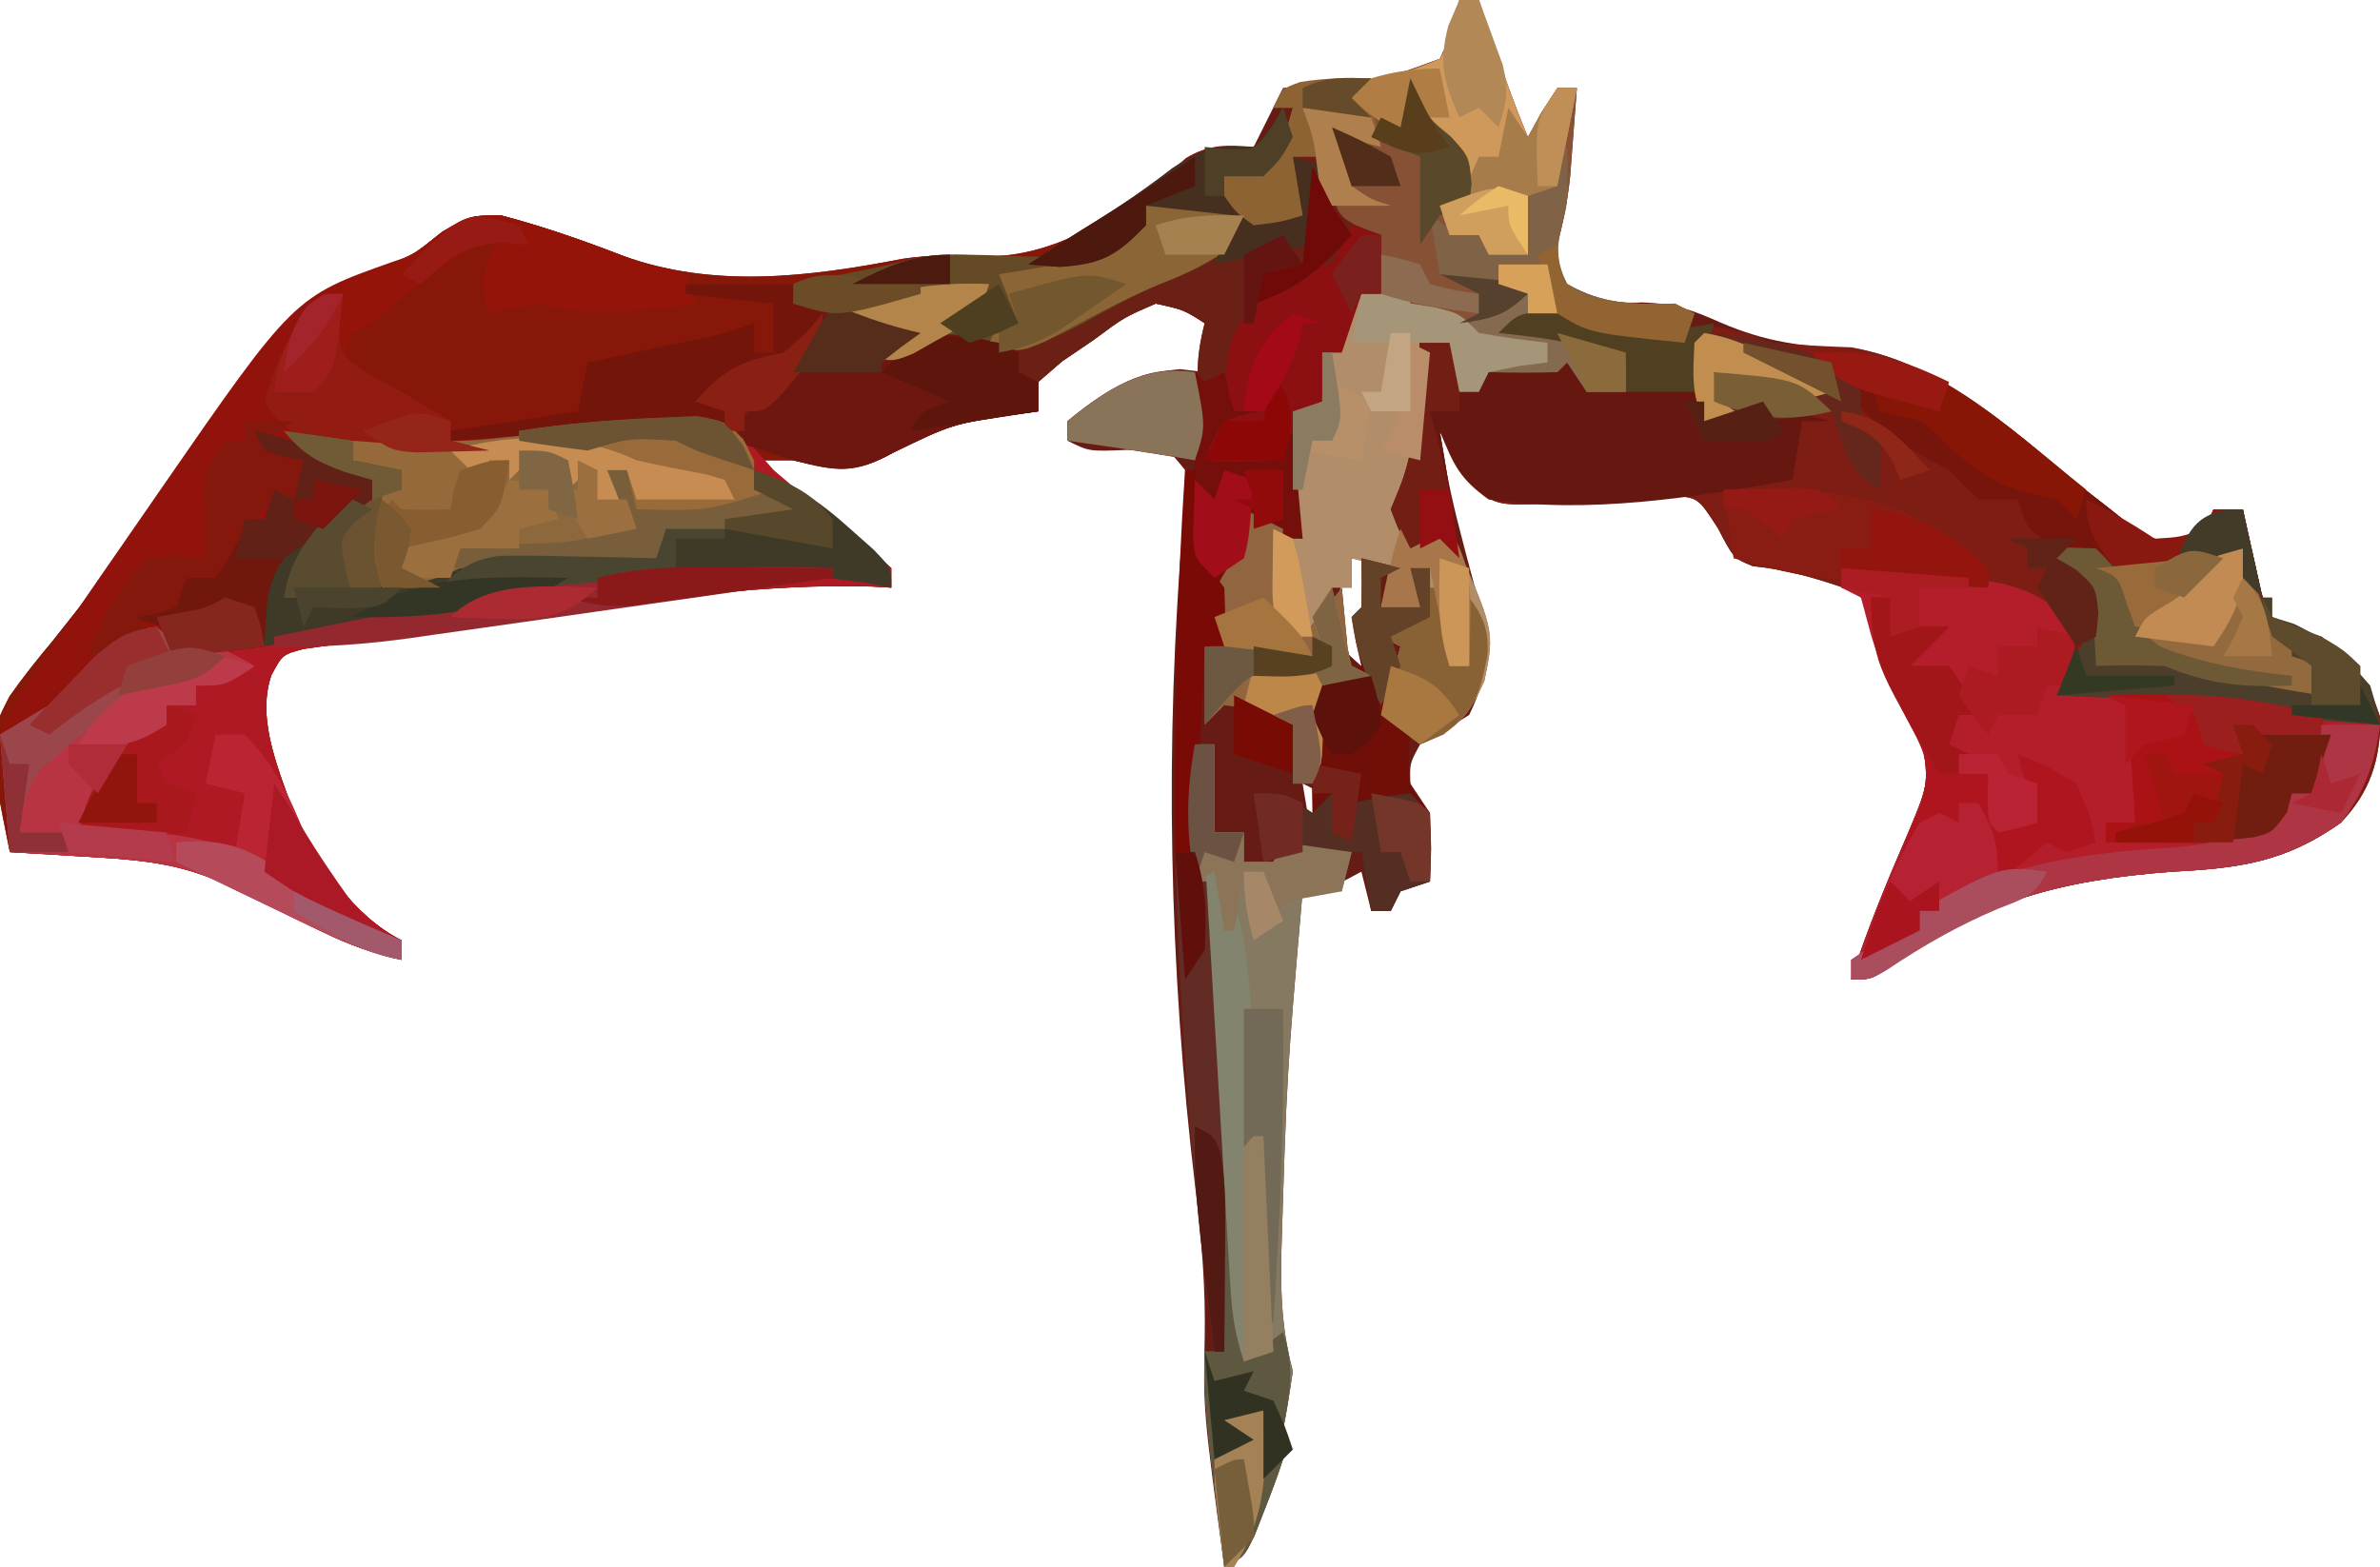 <?xml version="1.0" encoding="UTF-8"?>
<svg version="1.1" xmlns="http://www.w3.org/2000/svg" width="243" height="160">
<path d="M0 0 C0.66 0 1.32 0 2 0 C2.193 0.592 2.387 1.183 2.586 1.793 C3.944 5.915 5.321 9.995 7 14 C7.454 13.175 7.907 12.35 8.375 11.5 C9.179 10.262 9.179 10.262 10 9 C10.66 9 11.32 9 12 9 C11.858 10.917 11.712 12.834 11.562 14.75 C11.441 16.351 11.441 16.351 11.316 17.984 C11.058 20.443 10.624 22.622 10 25 C9.995 27.148 9.995 27.148 11 29 C13.726 30.557 15.546 31.021 18.688 30.875 C22.029 31.001 23.681 31.61 26.688 32.938 C31.271 34.916 35.194 35.47 40.164 35.531 C49.472 37.07 56.741 44.23 63.842 49.951 C64.692 50.613 65.542 51.275 66.418 51.957 C67.179 52.565 67.94 53.173 68.723 53.8 C70.975 55.241 70.975 55.241 73.724 54.815 C76.171 54.235 76.171 54.235 77 52 C77.99 52 78.98 52 80 52 C80.159 52.771 80.317 53.542 80.48 54.336 C80.714 55.339 80.947 56.342 81.188 57.375 C81.408 58.373 81.628 59.37 81.855 60.398 C82.759 63.205 82.759 63.205 85.441 64.215 C86.286 64.474 87.13 64.733 88 65 C91.315 67.637 92.784 69.314 94.062 73.375 C93.988 77.718 92.98 80.867 90 84 C84.305 88.05 79.623 88.643 72.75 89 C61.447 89.847 53.037 92.063 43.777 98.828 C42 100 42 100 40 100 C41.66 94.819 43.716 89.89 45.879 84.902 C47.972 79.893 47.972 79.893 47.074 74.789 C46.617 74.075 46.159 73.361 45.688 72.625 C43.785 69.531 42.959 67.787 42.25 64.125 C41.355 60.918 41.355 60.918 39.023 59.938 C36.032 58.924 33.111 58.106 29.961 57.805 C28 57 28 57 26.402 53.934 C24.387 50.819 24.387 50.819 21.797 50.622 C18.08 50.677 14.41 50.985 10.709 51.322 C3.792 51.698 3.792 51.698 1.226 49.437 C-0.16 47.496 -0.16 47.496 -2 44 C-1.496 47.423 -0.837 50.751 0.043 54.094 C0.229 54.814 0.416 55.535 0.607 56.277 C0.995 57.762 1.393 59.244 1.803 60.723 C2.994 65.427 3.244 68.471 1 73 C-0.641 74.041 -2.307 75.045 -4 76 C-5.068 77.934 -5.068 77.934 -5 80 C-4.01 81.485 -4.01 81.485 -3 83 C-2.921 85.332 -2.912 87.668 -3 90 C-3.99 90.33 -4.98 90.66 -6 91 C-6.33 91.66 -6.66 92.32 -7 93 C-7.66 93 -8.32 93 -9 93 C-9.33 91.68 -9.66 90.36 -10 89 C-10.928 89.495 -10.928 89.495 -11.875 90 C-14 91 -14 91 -16 91 C-17.621 109.693 -17.621 109.693 -18.188 128.438 C-18.188 129.516 -18.188 129.516 -18.189 130.617 C-18.154 133.91 -17.851 136.828 -17 140 C-17.287 142.007 -17.619 144.009 -18 146 C-18 146.99 -18 147.98 -18 149 C-18.569 150.728 -19.2 152.436 -19.875 154.125 C-20.397 155.459 -20.397 155.459 -20.93 156.82 C-22 159 -22 159 -24 160 C-26.152 143.958 -26.152 143.958 -26 136.562 C-25.904 131.43 -26.316 126.52 -26.938 121.438 C-29.631 98.958 -30.136 75.812 -28.18 53.253 C-28.046 51.506 -28.013 49.752 -28 48 C-29.752 45.818 -29.752 45.818 -31.875 45.84 C-32.576 45.872 -33.278 45.904 -34 45.938 C-37.803 46.098 -37.803 46.098 -40 45 C-40 44.34 -40 43.68 -40 43 C-36.445 40.023 -33.135 38.101 -28.5 37.688 C-27.675 37.791 -26.85 37.894 -26 38 C-26 36.35 -26 34.7 -26 33 C-28.144 31.622 -28.144 31.622 -31 31 C-34.234 32.396 -34.234 32.396 -37.312 34.688 C-38.381 35.413 -39.45 36.139 -40.551 36.887 C-41.359 37.584 -42.167 38.281 -43 39 C-43 39.99 -43 40.98 -43 42 C-43.713 42.098 -44.426 42.196 -45.16 42.297 C-51.792 43.296 -51.792 43.296 -57.75 46.188 C-61.763 48.426 -63.606 47.995 -68 47 C-69.32 47 -70.64 47 -72 47 C-71.492 47.375 -70.984 47.75 -70.461 48.137 C-61.828 54.555 -61.828 54.555 -58 58 C-58 58.66 -58 59.32 -58 60 C-58.646 59.962 -59.292 59.925 -59.958 59.886 C-71.04 59.554 -81.861 61.206 -92.806 62.771 C-96.215 63.254 -99.628 63.707 -103.041 64.16 C-105.209 64.464 -107.376 64.77 -109.543 65.078 C-110.564 65.211 -111.584 65.343 -112.636 65.48 C-114.044 65.689 -114.044 65.689 -115.481 65.903 C-116.308 66.019 -117.135 66.134 -117.987 66.253 C-120.165 66.837 -120.165 66.837 -121.291 68.936 C-122.917 73.669 -120.327 79.019 -118.812 83.562 C-116.342 88.248 -112.865 93.567 -108 96 C-108 96.66 -108 97.32 -108 98 C-110.865 97.368 -113.332 96.469 -115.969 95.188 C-116.705 94.834 -117.441 94.481 -118.199 94.117 C-119.733 93.372 -121.267 92.628 -122.801 91.883 C-123.537 91.53 -124.273 91.176 -125.031 90.812 C-125.697 90.489 -126.363 90.165 -127.049 89.832 C-131.499 87.935 -135.968 87.713 -140.75 87.438 C-141.796 87.373 -141.796 87.373 -142.863 87.307 C-144.575 87.201 -146.288 87.1 -148 87 C-150.293 75.533 -150.293 75.533 -148.032 71.105 C-146.647 69.132 -145.172 67.286 -143.625 65.438 C-142.516 64.045 -141.41 62.649 -140.309 61.25 C-139.473 60.196 -139.473 60.196 -138.621 59.121 C-136.12 55.848 -133.91 52.403 -131.688 48.938 C-128.66 44.272 -125.576 40.093 -121.438 36.348 C-119.789 34.896 -119.789 34.896 -118.125 32.312 C-115.469 29.422 -112.839 28.421 -109.234 26.984 C-106.734 25.981 -106.734 25.981 -103.875 23.688 C-101 22 -101 22 -97.812 22 C-93.609 23.103 -89.605 24.503 -85.551 26.062 C-76.206 29.497 -66.439 28.28 -56.84 26.426 C-54.078 26.012 -51.655 26.027 -48.875 26.188 C-40.566 26.361 -33.954 21.362 -27.887 16.137 C-25.477 14.685 -23.763 14.795 -21 15 C-20.691 14.381 -20.381 13.762 -20.062 13.125 C-19.375 11.75 -18.688 10.375 -18 9 C-15.926 8.656 -15.926 8.656 -13.312 8.5 C-7.459 8.033 -7.459 8.033 -2 6 C-0.548 2.982 -0.548 2.982 0 0 Z M-11 57 C-12.285 60.287 -12.285 60.287 -13 64 C-11.777 66.441 -11.777 66.441 -10 68 C-8.65 63.951 -9.116 61.087 -10 57 C-10.33 57 -10.66 57 -11 57 Z M-15 71 C-14 73 -14 73 -14 73 Z M-16 80 C-15.67 81.98 -15.34 83.96 -15 86 C-14.67 86 -14.34 86 -14 86 C-14 84.35 -14 82.7 -14 81 C-14.66 80.67 -15.32 80.34 -16 80 Z " fill="#661B14" transform="translate(149,0)"/>
<path d="M0 0 C0.33 0.99 0.66 1.98 1 3 C-0.188 5.188 -0.188 5.188 -2 7 C-3.32 7 -4.64 7 -6 7 C-6 7.66 -6 8.32 -6 9 C-5.01 9.33 -4.02 9.66 -3 10 C-3 10.66 -3 11.32 -3 12 C-1.35 11.67 0.3 11.34 2 11 C1.67 9.02 1.34 7.04 1 5 C1.99 5 2.98 5 4 5 C4.247 5.949 4.495 6.897 4.75 7.875 C5.686 11.087 5.686 11.087 8.125 12.375 C9.053 12.684 9.053 12.684 10 13 C10 14.98 10 16.96 10 19 C9.34 19 8.68 19 8 19 C7.34 20.98 6.68 22.96 6 25 C5.34 25 4.68 25 4 25 C4.062 25.763 4.124 26.526 4.188 27.312 C4 30 4 30 2.625 31.625 C2.089 32.079 1.552 32.532 1 33 C0.34 33.99 -0.32 34.98 -1 36 C-4.625 36.188 -4.625 36.188 -8 36 C-7.25 34.062 -7.25 34.062 -6 32 C-3.875 31.25 -3.875 31.25 -2 31 C-2.99 31 -3.98 31 -5 31 C-5.99 30.01 -5.99 30.01 -7 29 C-7.495 30.485 -7.495 30.485 -8 32 C-8.95 28.305 -8.95 25.695 -8 22 C-10.144 20.622 -10.144 20.622 -13 20 C-16.234 21.396 -16.234 21.396 -19.312 23.688 C-20.381 24.413 -21.45 25.139 -22.551 25.887 C-23.359 26.584 -24.167 27.281 -25 28 C-25 28.99 -25 29.98 -25 31 C-25.713 31.098 -26.426 31.196 -27.16 31.297 C-33.792 32.296 -33.792 32.296 -39.75 35.188 C-43.763 37.426 -45.606 36.995 -50 36 C-51.32 36 -52.64 36 -54 36 C-53.492 36.375 -52.984 36.75 -52.461 37.137 C-43.828 43.555 -43.828 43.555 -40 47 C-40 47.66 -40 48.32 -40 49 C-40.646 48.962 -41.292 48.925 -41.958 48.886 C-53.04 48.554 -63.861 50.206 -74.806 51.771 C-78.215 52.254 -81.628 52.707 -85.041 53.16 C-87.209 53.464 -89.376 53.77 -91.543 54.078 C-92.564 54.211 -93.584 54.343 -94.636 54.48 C-95.575 54.619 -96.514 54.759 -97.481 54.903 C-98.721 55.077 -98.721 55.077 -99.987 55.253 C-102.165 55.837 -102.165 55.837 -103.291 57.936 C-104.917 62.669 -102.327 68.019 -100.812 72.562 C-98.342 77.248 -94.865 82.567 -90 85 C-90 85.66 -90 86.32 -90 87 C-92.865 86.368 -95.332 85.469 -97.969 84.188 C-98.705 83.834 -99.441 83.481 -100.199 83.117 C-101.733 82.372 -103.267 81.628 -104.801 80.883 C-105.537 80.53 -106.273 80.176 -107.031 79.812 C-107.697 79.489 -108.363 79.165 -109.049 78.832 C-113.499 76.935 -117.968 76.713 -122.75 76.438 C-123.796 76.373 -123.796 76.373 -124.863 76.307 C-126.575 76.201 -128.288 76.1 -130 76 C-132.293 64.533 -132.293 64.533 -130.032 60.105 C-128.647 58.132 -127.172 56.286 -125.625 54.438 C-124.516 53.045 -123.41 51.649 -122.309 50.25 C-121.473 49.196 -121.473 49.196 -120.621 48.121 C-118.12 44.848 -115.91 41.403 -113.688 37.938 C-110.66 33.272 -107.576 29.093 -103.438 25.348 C-101.789 23.896 -101.789 23.896 -100.125 21.312 C-97.469 18.422 -94.839 17.421 -91.234 15.984 C-88.734 14.981 -88.734 14.981 -85.875 12.688 C-83 11 -83 11 -79.812 11 C-75.609 12.103 -71.605 13.503 -67.551 15.062 C-58.206 18.497 -48.439 17.28 -38.84 15.426 C-36.078 15.012 -33.655 15.027 -30.875 15.188 C-22.566 15.361 -15.954 10.362 -9.887 5.137 C-7.48 3.687 -5.764 3.95 -3 4 C-1.157 2.1 -1.157 2.1 0 0 Z " fill="#871709" transform="translate(131,11)"/>
<path d="M0 0 C3.75 0.25 3.75 0.25 6.75 1.312 C9.794 2.5 9.794 2.5 13.25 1.75 C17.249 1.179 18.975 1.943 22.75 3.25 C25.426 3.481 28.089 3.624 30.773 3.711 C40.17 5.413 47.379 12.389 54.592 18.201 C55.442 18.863 56.292 19.525 57.168 20.207 C57.929 20.815 58.69 21.423 59.473 22.05 C61.725 23.491 61.725 23.491 64.474 23.065 C66.921 22.485 66.921 22.485 67.75 20.25 C68.74 20.25 69.73 20.25 70.75 20.25 C70.909 21.021 71.067 21.792 71.23 22.586 C71.58 24.09 71.58 24.09 71.938 25.625 C72.158 26.623 72.378 27.62 72.605 28.648 C73.509 31.455 73.509 31.455 76.191 32.465 C77.036 32.724 77.88 32.983 78.75 33.25 C82.065 35.887 83.534 37.564 84.812 41.625 C84.738 45.968 83.73 49.117 80.75 52.25 C75.055 56.3 70.373 56.893 63.5 57.25 C52.197 58.097 43.787 60.313 34.527 67.078 C32.75 68.25 32.75 68.25 30.75 68.25 C32.41 63.069 34.466 58.14 36.629 53.152 C38.722 48.143 38.722 48.143 37.824 43.039 C37.138 41.968 37.138 41.968 36.438 40.875 C34.535 37.781 33.709 36.037 33 32.375 C32.105 29.168 32.105 29.168 29.773 28.188 C26.782 27.174 23.861 26.356 20.711 26.055 C18.75 25.25 18.75 25.25 17.152 22.184 C15.137 19.069 15.137 19.069 12.547 18.872 C8.83 18.927 5.16 19.235 1.459 19.572 C-5.458 19.948 -5.458 19.948 -8.024 17.687 C-9.41 15.746 -9.41 15.746 -11.25 12.25 C-11.106 13.096 -10.961 13.941 -10.812 14.812 C-10.244 18.286 -9.738 21.764 -9.25 25.25 C-9.91 24.59 -10.57 23.93 -11.25 23.25 C-12.24 23.58 -13.23 23.91 -14.25 24.25 C-15.375 22.562 -15.375 22.562 -16.25 20.25 C-15.951 19.518 -15.652 18.786 -15.344 18.031 C-14.057 14.759 -13.837 11.94 -13.625 8.438 C-13.55 7.276 -13.475 6.115 -13.398 4.918 C-13.349 4.038 -13.3 3.157 -13.25 2.25 C-11.93 2.58 -10.61 2.91 -9.25 3.25 C-9.25 4.9 -9.25 6.55 -9.25 8.25 C-8.59 8.25 -7.93 8.25 -7.25 8.25 C-7.25 7.59 -7.25 6.93 -7.25 6.25 C-4.61 6.25 -1.97 6.25 0.75 6.25 C1.08 5.26 1.41 4.27 1.75 3.25 C2.41 4.9 3.07 6.55 3.75 8.25 C5.07 7.92 6.39 7.59 7.75 7.25 C7.75 6.59 7.75 5.93 7.75 5.25 C3.416 3.218 -0.536 2.729 -5.25 2.25 C-3.25 0.25 -3.25 0.25 0 0 Z " fill="#7E1D13" transform="translate(158.25,31.75)"/>
<path d="M0 0 C1.049 -0.04 2.099 -0.08 3.18 -0.121 C7.17 0.636 8.437 2.445 11.125 5.438 C12.146 6.325 13.185 7.194 14.238 8.043 C14.764 8.469 15.289 8.895 15.83 9.334 C16.919 10.209 18.011 11.081 19.104 11.951 C20.48 13.071 21.807 14.25 23.125 15.438 C23.125 16.098 23.125 16.758 23.125 17.438 C22.479 17.4 21.833 17.362 21.167 17.323 C10.085 16.991 -0.736 18.643 -11.681 20.208 C-15.09 20.691 -18.503 21.145 -21.916 21.598 C-24.084 21.902 -26.251 22.208 -28.418 22.516 C-29.439 22.648 -30.459 22.781 -31.511 22.917 C-32.45 23.057 -33.389 23.197 -34.356 23.341 C-35.596 23.514 -35.596 23.514 -36.862 23.691 C-39.04 24.275 -39.04 24.275 -40.166 26.374 C-41.792 31.107 -39.202 36.456 -37.688 41 C-35.217 45.685 -31.74 51.005 -26.875 53.438 C-26.875 54.097 -26.875 54.758 -26.875 55.438 C-29.74 54.805 -32.207 53.906 -34.844 52.625 C-35.58 52.272 -36.316 51.919 -37.074 51.555 C-38.608 50.81 -40.142 50.065 -41.676 49.32 C-42.412 48.967 -43.148 48.614 -43.906 48.25 C-44.905 47.765 -44.905 47.765 -45.924 47.27 C-50.374 45.372 -54.843 45.151 -59.625 44.875 C-60.671 44.81 -60.671 44.81 -61.738 44.744 C-63.45 44.639 -65.163 44.538 -66.875 44.438 C-67.205 40.477 -67.535 36.517 -67.875 32.438 C-66.225 31.448 -64.575 30.457 -62.875 29.438 C-61.67 28.268 -60.5 27.06 -59.375 25.812 C-56.686 23.018 -54.917 21.56 -50.875 21.438 C-50.215 22.427 -49.555 23.418 -48.875 24.438 C-47.885 24.108 -46.895 23.777 -45.875 23.438 C-44.209 23.399 -42.541 23.392 -40.875 23.438 C-41.061 22.262 -41.246 21.086 -41.438 19.875 C-41.477 16.702 -41.132 15.716 -38.941 13.348 C-32.666 8.438 -32.666 8.438 -29.875 8.438 C-29.875 7.777 -29.875 7.117 -29.875 6.438 C-31.267 6.035 -31.267 6.035 -32.688 5.625 C-35.727 4.493 -36.776 3.738 -38.875 1.438 C-38.197 1.51 -37.519 1.582 -36.82 1.656 C-28.572 2.479 -20.731 3.104 -12.562 1.438 C-8.361 0.619 -4.28 0.159 0 0 Z " fill="#AE1924" transform="translate(67.875,42.562)"/>
<path d="M0 0 C0.66 0 1.32 0 2 0 C2.193 0.592 2.387 1.183 2.586 1.793 C3.944 5.915 5.321 9.995 7 14 C7.681 12.762 7.681 12.762 8.375 11.5 C8.911 10.675 9.447 9.85 10 9 C10.66 9 11.32 9 12 9 C11.858 10.917 11.712 12.834 11.562 14.75 C11.481 15.817 11.4 16.885 11.316 17.984 C11.058 20.443 10.624 22.622 10 25 C9.995 27.148 9.995 27.148 11 29 C14.693 31.11 17.826 31.093 22 31 C22.66 31.33 23.32 31.66 24 32 C23.67 32.99 23.34 33.98 23 35 C15.25 34.125 15.25 34.125 13 33 C10.667 32.96 8.333 32.957 6 33 C6.922 33.182 6.922 33.182 7.863 33.367 C8.672 33.535 9.48 33.702 10.312 33.875 C11.113 34.037 11.914 34.2 12.738 34.367 C15 35 15 35 18 37 C17.67 37.99 17.34 38.98 17 40 C15.68 40 14.36 40 13 40 C12.34 39.01 11.68 38.02 11 37 C10.67 37.33 10.34 37.66 10 38 C7.329 38.141 4.676 38.042 2 38 C2 38.66 2 39.32 2 40 C1.34 40 0.68 40 0 40 C-0.495 37.525 -0.495 37.525 -1 35 C-2.485 34.505 -2.485 34.505 -4 34 C-3.817 34.709 -3.634 35.418 -3.445 36.148 C-2.956 39.28 -3.252 41.529 -3.875 44.625 C-4.058 45.566 -4.241 46.507 -4.43 47.477 C-5 50 -5 50 -6 53 C-5.67 53.99 -5.34 54.98 -5 56 C-3.68 55.34 -2.36 54.68 -1 54 C3.621 64.388 3.621 64.388 2.562 69.5 C0.865 73.303 -0.217 74.407 -4 76 C-5.32 75.01 -6.64 74.02 -8 73 C-7.34 70.69 -6.68 68.38 -6 66 C-6.66 65.67 -7.32 65.34 -8 65 C-6.68 64.34 -5.36 63.68 -4 63 C-4 62.67 -4 62.34 -4 62 C-5.32 62 -6.64 62 -8 62 C-7.67 60.68 -7.34 59.36 -7 58 C-8.32 57.67 -9.64 57.34 -11 57 C-11 57.99 -11 58.98 -11 60 C-11.66 60 -12.32 60 -13 60 C-13.99 62.475 -13.99 62.475 -15 65 C-15.99 65 -16.98 65 -18 65 C-19.203 62.595 -19.101 61.05 -19.062 58.375 C-19.049 57.149 -19.049 57.149 -19.035 55.898 C-19.024 55.272 -19.012 54.645 -19 54 C-18.01 54.33 -17.02 54.66 -16 55 C-16.165 54.34 -16.33 53.68 -16.5 53 C-17.122 49.269 -17.064 45.781 -17 42 C-15.515 41.505 -15.515 41.505 -14 41 C-14 39.35 -14 37.7 -14 36 C-13.01 35.505 -13.01 35.505 -12 35 C-11.278 33.356 -10.606 31.689 -10 30 C-9.34 30 -8.68 30 -8 30 C-8 28.02 -8 26.04 -8 24 C-8.804 23.691 -9.609 23.381 -10.438 23.062 C-13 22 -13 22 -14 21 C-14.041 19.334 -14.043 17.666 -14 16 C-14.99 16 -15.98 16 -17 16 C-16.67 17.98 -16.34 19.96 -16 22 C-18.312 22.688 -18.312 22.688 -21 23 C-22.812 21.688 -22.812 21.688 -24 20 C-24 19.34 -24 18.68 -24 18 C-23.216 17.773 -22.433 17.546 -21.625 17.312 C-18.781 16.219 -18.781 16.219 -17.688 13.375 C-17.461 12.591 -17.234 11.807 -17 11 C-17.66 11 -18.32 11 -19 11 C-18.67 10.34 -18.34 9.68 -18 9 C-15.926 8.656 -15.926 8.656 -13.312 8.5 C-7.459 8.033 -7.459 8.033 -2 6 C-0.548 2.982 -0.548 2.982 0 0 Z " fill="#875135" transform="translate(149,0)"/>
<path d="M0 0 C3.065 0.229 6.125 0.482 9.188 0.75 C10.052 0.812 10.916 0.874 11.807 0.938 C17.039 1.419 20.162 2.091 24 6 C23.67 7.98 23.34 9.96 23 12 C24.123 12.049 25.246 12.098 26.402 12.148 C34.154 12.522 41.464 13.023 49 15 C50.997 15.35 52.996 15.692 55 16 C54.43 19.988 53.468 22.791 51 26 C45.28 30.016 40.63 30.643 33.75 31 C22.447 31.847 14.037 34.063 4.777 40.828 C3 42 3 42 1 42 C2.66 36.819 4.716 31.89 6.879 26.902 C8.972 21.893 8.972 21.893 8.074 16.789 C7.617 16.075 7.159 15.361 6.688 14.625 C4.953 11.76 3.629 9.253 2.812 6 C2.544 5.01 2.276 4.02 2 3 C1.34 2.67 0.68 2.34 0 2 C0 1.34 0 0.68 0 0 Z " fill="#B31E2A" transform="translate(188,58)"/>
<path d="M0 0 C4.204 1.103 8.208 2.503 12.262 4.062 C14.729 5.047 14.729 5.047 17.082 5.438 C17.653 5.623 18.224 5.809 18.812 6 C19.308 7.485 19.308 7.485 19.812 9 C18.084 9.197 16.355 9.382 14.625 9.562 C13.662 9.667 12.699 9.771 11.707 9.879 C8.86 9.998 6.581 9.599 3.812 9 C1.087 9.377 1.087 9.377 -1.188 10 C-2.395 6.377 -1.731 5.359 -0.188 2 C-4.702 3.982 -8.056 6.422 -11.672 9.695 C-13.188 11 -13.188 11 -15.188 12 C-15.518 12.99 -15.848 13.98 -16.188 15 C-15.672 15.248 -15.156 15.495 -14.625 15.75 C-11.416 17.396 -8.312 19.198 -5.188 21 C-5.188 21.66 -5.188 22.32 -5.188 23 C-3.868 23.33 -2.547 23.66 -1.188 24 C-7.942 24.129 -14.475 23.767 -21.188 23 C-18.547 24.32 -15.908 25.64 -13.188 27 C-13.188 27.66 -13.188 28.32 -13.188 29 C-15.889 30.903 -18.592 32.678 -21.5 34.25 C-24.236 37.087 -23.935 40.143 -24.188 44 C-25.301 44.144 -26.415 44.289 -27.562 44.438 C-31.009 44.784 -31.009 44.784 -33.188 46 C-33.847 45.01 -34.508 44.02 -35.188 43 C-39.229 44.338 -41.454 45.997 -44.312 49.125 C-46.32 51.32 -46.32 51.32 -48.188 53 C-49.178 53 -50.167 53 -51.188 53 C-49.809 50.103 -48.243 47.485 -46.43 44.84 C-45.891 44.052 -45.352 43.263 -44.796 42.451 C-44.224 41.622 -43.652 40.792 -43.062 39.938 C-42.18 38.656 -42.18 38.656 -41.28 37.35 C-39.586 34.897 -37.888 32.448 -36.188 30 C-35.781 29.411 -35.375 28.822 -34.957 28.215 C-21.186 8.308 -21.186 8.308 -11.211 4.773 C-8.872 3.983 -8.872 3.983 -6.062 1.688 C-3.188 0 -3.188 0 0 0 Z M-37.188 44 C-34.188 45 -34.188 45 -34.188 45 Z " fill="#92120C" transform="translate(51.188,22)"/>
<path d="M0 0 C0.495 1.485 0.495 1.485 1 3 C-0.188 5.188 -0.188 5.188 -2 7 C-3.32 7 -4.64 7 -6 7 C-6 7.66 -6 8.32 -6 9 C-5.01 9.33 -4.02 9.66 -3 10 C-3 10.66 -3 11.32 -3 12 C-1.35 11.67 0.3 11.34 2 11 C1.505 8.03 1.505 8.03 1 5 C1.99 5 2.98 5 4 5 C4.247 5.949 4.495 6.897 4.75 7.875 C5.686 11.087 5.686 11.087 8.125 12.375 C8.744 12.581 9.363 12.787 10 13 C10 14.98 10 16.96 10 19 C9.34 19 8.68 19 8 19 C7.34 20.98 6.68 22.96 6 25 C5.34 25 4.68 25 4 25 C4.062 25.763 4.124 26.526 4.188 27.312 C4 30 4 30 2.625 31.625 C2.089 32.079 1.552 32.532 1 33 C0.34 33.99 -0.32 34.98 -1 36 C-4.625 36.188 -4.625 36.188 -8 36 C-7.25 34.062 -7.25 34.062 -6 32 C-3.875 31.25 -3.875 31.25 -2 31 C-2.99 31 -3.98 31 -5 31 C-5.66 30.34 -6.32 29.68 -7 29 C-7.495 30.485 -7.495 30.485 -8 32 C-8.95 28.305 -8.95 25.695 -8 22 C-10.144 20.622 -10.144 20.622 -13 20 C-16.234 21.396 -16.234 21.396 -19.312 23.688 C-20.381 24.413 -21.45 25.139 -22.551 25.887 C-23.359 26.584 -24.167 27.281 -25 28 C-25 28.99 -25 29.98 -25 31 C-25.713 31.098 -26.426 31.196 -27.16 31.297 C-33.792 32.296 -33.792 32.296 -39.75 35.188 C-43.804 37.449 -45.567 37.128 -50 36 C-52.014 35.377 -54.02 34.724 -56 34 C-54.587 29.761 -51.932 27.989 -48 26 C-44.375 25.875 -44.375 25.875 -41 26 C-40.216 25.484 -39.432 24.969 -38.625 24.438 C-35.604 22.783 -34.896 22.999 -31.625 23.562 C-26.421 24.375 -24.306 22.898 -20 20 C-18.339 19.319 -16.672 18.653 -15 18 C-13.221 17.143 -11.449 16.268 -9.688 15.375 C-8.804 14.929 -7.921 14.483 -7.012 14.023 C-6.348 13.686 -5.684 13.348 -5 13 C-5 12.34 -5 11.68 -5 11 C-7.97 10.67 -10.94 10.34 -14 10 C-14 10.66 -14 11.32 -14 12 C-17 15.09 -18.452 15.964 -22.812 16.25 C-23.864 16.168 -24.916 16.085 -26 16 C-23.77 14.513 -21.533 13.089 -19.25 11.688 C-16.481 9.981 -13.888 8.171 -11.312 6.188 C-7.827 3.886 -6.932 3.891 -3 4 C-1.157 2.1 -1.157 2.1 0 0 Z " fill="#6A2014" transform="translate(131,11)"/>
<path d="M0 0 C0.33 0.99 0.66 1.98 1 3 C2.176 3.186 2.176 3.186 3.375 3.375 C6 4 6 4 8 6 C10.323 6.4 12.657 6.74 15 7 C15 7.66 15 8.32 15 9 C14.031 9.124 13.061 9.248 12.062 9.375 C11.052 9.581 10.041 9.787 9 10 C8.67 10.66 8.34 11.32 8 12 C7.34 12 6.68 12 6 12 C5.67 10.35 5.34 8.7 5 7 C4.01 6.67 3.02 6.34 2 6 C2.183 6.709 2.366 7.418 2.555 8.148 C3.044 11.28 2.748 13.529 2.125 16.625 C1.942 17.566 1.759 18.507 1.57 19.477 C1 22 1 22 0 25 C0.33 25.99 0.66 26.98 1 28 C2.32 27.34 3.64 26.68 5 26 C9.621 36.388 9.621 36.388 8.562 41.5 C6.865 45.303 5.783 46.407 2 48 C0.68 47.01 -0.64 46.02 -2 45 C-1.34 42.69 -0.68 40.38 0 38 C-0.66 37.67 -1.32 37.34 -2 37 C-0.68 36.34 0.64 35.68 2 35 C2 34.67 2 34.34 2 34 C0.68 34 -0.64 34 -2 34 C-1.67 32.68 -1.34 31.36 -1 30 C-2.32 29.67 -3.64 29.34 -5 29 C-5 29.99 -5 30.98 -5 32 C-5.66 32 -6.32 32 -7 32 C-7.99 34.475 -7.99 34.475 -9 37 C-9.99 37 -10.98 37 -12 37 C-13.203 34.595 -13.101 33.05 -13.062 30.375 C-13.053 29.558 -13.044 28.74 -13.035 27.898 C-13.024 27.272 -13.012 26.645 -13 26 C-12.01 26.33 -11.02 26.66 -10 27 C-10.165 26.34 -10.33 25.68 -10.5 25 C-11.122 21.269 -11.064 17.781 -11 14 C-10.01 13.67 -9.02 13.34 -8 13 C-8 11.35 -8 9.7 -8 8 C-7.34 7.67 -6.68 7.34 -6 7 C-5.278 5.356 -4.606 3.689 -4 2 C-2.68 2 -1.36 2 0 2 C0 1.34 0 0.68 0 0 Z " fill="#B18E69" transform="translate(143,28)"/>
<path d="M0 0 C0.66 0 1.32 0 2 0 C2 2.97 2 5.94 2 9 C2.99 9 3.98 9 5 9 C5 9.99 5 10.98 5 12 C5.99 12 6.98 12 8 12 C8.33 11.34 8.66 10.68 9 10 C11.31 10.33 13.62 10.66 16 11 C15.67 12.32 15.34 13.64 15 15 C13.68 15 12.36 15 11 15 C9.379 33.693 9.379 33.693 8.812 52.438 C8.812 53.157 8.811 53.876 8.811 54.617 C8.846 57.91 9.149 60.828 10 64 C9.713 66.007 9.381 68.009 9 70 C9 70.99 9 71.98 9 73 C8.431 74.728 7.8 76.436 7.125 78.125 C6.777 79.014 6.429 79.904 6.07 80.82 C5 83 5 83 3 84 C2.663 81.271 2.33 78.542 2 75.812 C1.905 75.044 1.809 74.275 1.711 73.482 C1.248 69.631 0.875 65.888 1 62 C1.66 62 2.32 62 3 62 C2.67 46.16 2.34 30.32 2 14 C1.34 14 0.68 14 0 14 C-0.913 9.029 -0.913 4.971 0 0 Z " fill="#867961" transform="translate(122,76)"/>
<path d="M0 0 C3.75 0.25 3.75 0.25 6.75 1.312 C10.421 2.46 13.018 1.996 16.75 1.25 C16.42 1.91 16.09 2.57 15.75 3.25 C15.681 4.623 15.665 6 15.688 7.375 C15.708 8.654 15.729 9.932 15.75 11.25 C16.678 10.899 17.606 10.549 18.562 10.188 C21.75 9.25 21.75 9.25 24.75 10.25 C26.081 10.592 27.414 10.928 28.75 11.25 C27.76 11.25 26.77 11.25 25.75 11.25 C25.42 13.23 25.09 15.21 24.75 17.25 C14.655 19.042 3.978 20.76 -6.25 19.25 C-9.244 17.106 -9.82 15.731 -11.25 12.25 C-11.106 13.096 -10.961 13.941 -10.812 14.812 C-10.244 18.286 -9.738 21.764 -9.25 25.25 C-9.91 24.59 -10.57 23.93 -11.25 23.25 C-12.24 23.58 -13.23 23.91 -14.25 24.25 C-15.375 22.562 -15.375 22.562 -16.25 20.25 C-15.951 19.518 -15.652 18.786 -15.344 18.031 C-14.057 14.759 -13.837 11.94 -13.625 8.438 C-13.55 7.276 -13.475 6.115 -13.398 4.918 C-13.349 4.038 -13.3 3.157 -13.25 2.25 C-11.93 2.58 -10.61 2.91 -9.25 3.25 C-9.25 4.9 -9.25 6.55 -9.25 8.25 C-8.59 8.25 -7.93 8.25 -7.25 8.25 C-7.25 7.59 -7.25 6.93 -7.25 6.25 C-4.61 6.25 -1.97 6.25 0.75 6.25 C1.08 5.26 1.41 4.27 1.75 3.25 C2.41 4.9 3.07 6.55 3.75 8.25 C5.07 7.92 6.39 7.59 7.75 7.25 C7.75 6.59 7.75 5.93 7.75 5.25 C3.416 3.218 -0.536 2.729 -5.25 2.25 C-3.25 0.25 -3.25 0.25 0 0 Z " fill="#66170F" transform="translate(158.25,31.75)"/>
<path d="M0 0 C1.875 1.836 1.875 1.836 3 4 C3 4.99 3 5.98 3 7 C5.475 7.99 5.475 7.99 8 9 C8 9.33 8 9.66 8 10 C6.501 10.182 6.501 10.182 4.973 10.367 C3.037 10.619 3.037 10.619 1.062 10.875 C-0.869 11.119 -0.869 11.119 -2.84 11.367 C-3.883 11.576 -4.926 11.785 -6 12 C-6.33 12.66 -6.66 13.32 -7 14 C-8.253 14.049 -9.506 14.098 -10.797 14.148 C-12.448 14.223 -14.099 14.299 -15.75 14.375 C-16.988 14.421 -16.988 14.421 -18.25 14.469 C-19.049 14.507 -19.848 14.546 -20.672 14.586 C-21.772 14.633 -21.772 14.633 -22.894 14.681 C-25.255 15.039 -26.883 15.925 -29 17 C-32.25 17.125 -32.25 17.125 -35 17 C-35.95 13.305 -35.95 10.695 -35 7 C-34.34 7 -33.68 7 -33 7 C-33.33 6.34 -33.66 5.68 -34 5 C-36.025 4.348 -36.025 4.348 -38 4 C-38 3.34 -38 2.68 -38 2 C-36.675 2.035 -36.675 2.035 -35.324 2.07 C-29.568 2.157 -24.088 2.187 -18.438 1 C-12.426 -0.233 -6.086 -1.02 0 0 Z " fill="#8D683D" transform="translate(74,43)"/>
<path d="M0 0 C0.33 0.33 0.66 0.66 1 1 C1.66 0.67 2.32 0.34 3 0 C3.33 1.32 3.66 2.64 4 4 C4.99 4 5.98 4 7 4 C7.33 3.34 7.66 2.68 8 2 C7.67 3.32 7.34 4.64 7 6 C6.196 6.124 5.391 6.247 4.562 6.375 C3.717 6.581 2.871 6.787 2 7 C1.67 7.66 1.34 8.32 1 9 C6.015 8.67 6.015 8.67 10 6 C10.33 9.63 10.66 13.26 11 17 C10.34 17 9.68 17 9 17 C8.959 18.279 8.918 19.558 8.875 20.875 C8.852 21.594 8.829 22.314 8.805 23.055 C8.817 25.239 8.817 25.239 11 27 C12.32 25.35 13.64 23.7 15 22 C15.195 24.051 15.391 26.102 15.586 28.152 C15.723 28.762 15.859 29.372 16 30 C16.66 30.33 17.32 30.66 18 31 C16.35 31.66 14.7 32.32 13 33 C13.021 34.114 13.041 35.227 13.062 36.375 C13 40 13 40 12 42 C11.34 42 10.68 42 10 42 C10 40.02 10 38.04 10 36 C6.614 34.491 6.614 34.491 3 34 C2.34 34.66 1.68 35.32 1 36 C1 33.36 1 30.72 1 28 C1.66 28 2.32 28 3 28 C2.67 22.985 2.67 22.985 0 19 C-0.195 16.617 -0.195 16.617 -0.125 13.875 C-0.107 12.965 -0.089 12.055 -0.07 11.117 C-0.036 10.069 -0.036 10.069 0 9 C-4.324 8.262 -8.655 7.608 -13 7 C-13 6.34 -13 5.68 -13 5 C-9.162 1.857 -5.117 -0.93 0 0 Z " fill="#750F0B" transform="translate(122,38)"/>
<path d="M0 0 C5.75 -0.125 5.75 -0.125 8 1 C11.542 1.167 11.542 1.167 15 1 C15.33 0.67 15.66 0.34 16 0 C17.666 -0.041 19.334 -0.043 21 0 C21.33 1.65 21.66 3.3 22 5 C22.66 5 23.32 5 24 5 C24 5.66 24 6.32 24 7 C24.722 7.227 25.444 7.454 26.188 7.688 C29.599 9.279 31.558 11.151 34 14 C34.641 16.164 34.641 16.164 35 18 C32.875 17.859 30.75 17.712 28.625 17.562 C27.442 17.481 26.258 17.4 25.039 17.316 C22 17 22 17 20 16 C18.627 15.85 17.247 15.752 15.867 15.684 C15.062 15.642 14.256 15.6 13.426 15.557 C12.584 15.517 11.742 15.478 10.875 15.438 C10.026 15.394 9.176 15.351 8.301 15.307 C6.201 15.2 4.1 15.1 2 15 C2.485 14.064 2.969 13.128 3.469 12.164 C5.014 8.972 5.727 7.452 5 4 C2.601 1.664 2.601 1.664 0 0 Z " fill="#4B3E2A" transform="translate(208,56)"/>
<path d="M0 0 C2.31 0.33 4.62 0.66 7 1 C7 1.66 7 2.32 7 3 C8.65 3.33 10.3 3.66 12 4 C12 4.66 12 5.32 12 6 C11.34 6 10.68 6 10 6 C10 9.3 10 12.6 10 16 C15.332 15.31 15.332 15.31 20 13 C21.343 12.914 22.69 12.893 24.035 12.902 C24.844 12.906 25.653 12.909 26.486 12.912 C27.336 12.92 28.187 12.929 29.062 12.938 C29.917 12.942 30.771 12.947 31.65 12.951 C33.767 12.963 35.883 12.981 38 13 C38.33 12.01 38.66 11.02 39 10 C43.29 9.34 47.58 8.68 52 8 C50.68 7.34 49.36 6.68 48 6 C48 5.34 48 4.68 48 4 C52.007 5.366 54.677 7.171 57.812 10 C58.603 10.701 59.393 11.402 60.207 12.125 C62 14 62 14 62 16 C61.176 15.843 60.353 15.685 59.504 15.523 C38.892 12.444 18.109 17.911 -2 22 C-2.789 17.004 -2.789 17.004 -2 14 C0.655 11.131 3.619 8.953 7 7 C7.66 7 8.32 7 9 7 C9 6.34 9 5.68 9 5 C8.072 4.732 7.144 4.464 6.188 4.188 C3.238 3.089 1.944 2.376 0 0 Z " fill="#3E3A27" transform="translate(29,44)"/>
<path d="M0 0 C2.97 0 5.94 0 9 0 C9 1.32 9 2.64 9 4 C6.661 5.738 4.4 6.847 1.684 7.887 C-1.27 9.112 -3.957 10.632 -6.75 12.188 C-11.758 14.75 -14.678 15.364 -20.121 14.234 C-22.998 13.875 -24.603 15.502 -27 17 C-30.017 17.266 -32.98 17.178 -36 17 C-34.68 14.69 -33.36 12.38 -32 10 C-33.32 10 -34.64 10 -36 10 C-36 9.34 -36 8.68 -36 8 C-34.987 7.801 -34.987 7.801 -33.953 7.598 C-32.615 7.333 -32.615 7.333 -31.25 7.062 C-30.368 6.888 -29.487 6.714 -28.578 6.535 C-27.072 6.223 -25.571 5.88 -24.089 5.466 C-21.955 4.99 -20.176 4.929 -17.996 5.008 C-17.256 5.025 -16.515 5.041 -15.752 5.059 C-14.205 5.103 -12.658 5.155 -11.111 5.215 C-6.796 5.409 -6.796 5.409 -3.098 3.492 C-2.735 3 -2.373 2.507 -2 2 C-1.34 2 -0.68 2 0 2 C0 1.34 0 0.68 0 0 Z " fill="#654A27" transform="translate(117,21)"/>
<path d="M0 0 C1.75 1.438 1.75 1.438 3 3 C3.99 2.67 4.98 2.34 6 2 C8.188 2.938 8.188 2.938 10 4 C7 6 7 6 4 6 C4 6.66 4 7.32 4 8 C3.01 8 2.02 8 1 8 C1 8.66 1 9.32 1 10 C-1.178 12.295 -3.432 14.473 -5.75 16.625 C-7.257 18.096 -7.257 18.096 -8 21 C-6.701 20.959 -5.401 20.918 -4.062 20.875 C4.901 20.945 10.483 22.823 17.641 28.344 C20.024 30.017 22.265 31.03 25 32 C25 32.66 25 33.32 25 34 C22.135 33.368 19.668 32.469 17.031 31.188 C16.295 30.834 15.559 30.481 14.801 30.117 C12.5 29 12.5 29 10.199 27.883 C9.463 27.53 8.727 27.176 7.969 26.812 C6.97 26.327 6.97 26.327 5.951 25.832 C1.501 23.935 -2.968 23.713 -7.75 23.438 C-8.447 23.394 -9.145 23.351 -9.863 23.307 C-11.575 23.201 -13.288 23.1 -15 23 C-15.33 19.04 -15.66 15.08 -16 11 C-14.35 10.01 -12.7 9.02 -11 8 C-9.156 6.244 -7.463 4.403 -5.746 2.523 C-3.799 0.825 -2.558 0.269 0 0 Z " fill="#B93442" transform="translate(16,64)"/>
<path d="M0 0 C4.204 1.103 8.208 2.503 12.262 4.062 C14.729 5.047 14.729 5.047 17.082 5.438 C17.653 5.623 18.224 5.809 18.812 6 C19.308 7.485 19.308 7.485 19.812 9 C18.084 9.197 16.355 9.382 14.625 9.562 C13.662 9.667 12.699 9.771 11.707 9.879 C8.86 9.998 6.581 9.599 3.812 9 C1.087 9.377 1.087 9.377 -1.188 10 C-2.395 6.377 -1.731 5.359 -0.188 2 C-4.702 3.982 -8.056 6.422 -11.672 9.695 C-13.188 11 -13.188 11 -15.188 12 C-15.518 12.99 -15.848 13.98 -16.188 15 C-15.672 15.248 -15.156 15.495 -14.625 15.75 C-11.416 17.396 -8.312 19.198 -5.188 21 C-5.188 21.66 -5.188 22.32 -5.188 23 C-3.868 23.33 -2.547 23.66 -1.188 24 C-18.54 24.326 -18.54 24.326 -22.75 20.938 C-23.462 19.978 -23.462 19.978 -24.188 19 C-22.923 14.469 -21.579 11.304 -18.188 8 C-15.974 6.857 -13.736 5.907 -11.422 4.984 C-8.922 3.981 -8.922 3.981 -6.062 1.688 C-3.188 0 -3.188 0 0 0 Z " fill="#94140A" transform="translate(51.188,22)"/>
<path d="M0 0 C1.32 0.33 2.64 0.66 4 1 C3.01 1.495 3.01 1.495 2 2 C2 2.99 2 3.98 2 5 C3.32 5 4.64 5 6 5 C5.67 3.68 5.34 2.36 5 1 C5.66 1 6.32 1 7 1 C7 2.65 7 4.3 7 6 C5.02 6.99 5.02 6.99 3 8 C3.33 8.99 3.66 9.98 4 11 C3.562 13.688 3.562 13.688 3 16 C3.66 16.33 4.32 16.66 5 17 C4.959 17.928 4.918 18.856 4.875 19.812 C4.729 23.158 4.729 23.158 7 26 C7.079 28.332 7.088 30.668 7 33 C5.515 33.495 5.515 33.495 4 34 C3.67 34.66 3.34 35.32 3 36 C2.34 36 1.68 36 1 36 C0.67 34.02 0.34 32.04 0 30 C-1.918 29.969 -1.918 29.969 -3.875 29.938 C-4.594 29.926 -5.314 29.914 -6.055 29.902 C-8.082 29.874 -8.082 29.874 -10 31 C-10.33 28.69 -10.66 26.38 -11 24 C-8 24 -8 24 -5 26 C-5.012 25.313 -5.023 24.626 -5.035 23.918 C-5.044 23.017 -5.053 22.116 -5.062 21.188 C-5.074 20.294 -5.086 19.401 -5.098 18.48 C-5 16 -5 16 -4 13 C-1.938 11.812 -1.938 11.812 0 11 C-0.278 9.793 -0.278 9.793 -0.562 8.562 C-0.707 7.717 -0.851 6.871 -1 6 C-0.67 5.67 -0.34 5.34 0 5 C0.041 3.334 0.043 1.666 0 0 Z " fill="#6F0F07" transform="translate(139,57)"/>
<path d="M0 0 C7.684 -0.214 14.563 -0.017 22 2 C23.117 5.719 23.117 5.719 22.062 8.25 C21.537 9.116 21.537 9.116 21 10 C20.34 10 19.68 10 19 10 C18.753 10.639 18.505 11.279 18.25 11.938 C17 14 17 14 15.344 14.625 C12.288 15.114 9.344 15.093 6.25 15.062 C5.08 15.053 3.909 15.044 2.703 15.035 C1.811 15.024 0.919 15.012 0 15 C0 14.34 0 13.68 0 13 C0.99 13 1.98 13 3 13 C2.887 11.02 2.759 9.041 2.625 7.062 C2.555 5.96 2.486 4.858 2.414 3.723 C2.277 2.824 2.141 1.926 2 1 C1.34 0.67 0.68 0.34 0 0 Z " fill="#AA1216" transform="translate(215,71)"/>
<path d="M0 0 C0.66 0 1.32 0 2 0 C2.33 0.99 2.66 1.98 3 3 C4.65 3 6.3 3 8 3 C6.68 4.32 5.36 5.64 4 7 C5.32 7 6.64 7 8 7 C9.75 9.5 9.75 9.5 11 12 C10.34 12 9.68 12 9 12 C8.67 12.99 8.34 13.98 8 15 C8.66 15.33 9.32 15.66 10 16 C9.67 16.66 9.34 17.32 9 18 C9.99 18 10.98 18 12 18 C12.33 19.65 12.66 21.3 13 23 C14.32 23 15.64 23 17 23 C16.34 20.69 15.68 18.38 15 16 C17.875 17.125 17.875 17.125 21 19 C22.375 22.188 22.375 22.188 23 25 C22.01 25.33 21.02 25.66 20 26 C19.34 25.67 18.68 25.34 18 25 C17.299 25.598 16.598 26.196 15.875 26.812 C9.057 32 9.057 32 5 32 C5 32.66 5 33.32 5 34 C3.02 34.99 1.04 35.98 -1 37 C0.739 31.561 2.923 26.366 5.172 21.121 C6.137 17.483 5.766 16.248 4 13 C1.603 8.59 0.501 5.01 0 0 Z " fill="#AE151F" transform="translate(191,61)"/>
<path d="M0 0 C11.434 -0.953 19.448 7.188 27.842 13.951 C28.692 14.613 29.542 15.275 30.418 15.957 C31.179 16.565 31.94 17.173 32.723 17.8 C34.975 19.241 34.975 19.241 37.724 18.815 C40.171 18.235 40.171 18.235 41 16 C41.99 16 42.98 16 44 16 C44.66 18.97 45.32 21.94 46 25 C45.34 24.34 44.68 23.68 44 23 C44 22.01 44 21.02 44 20 C43.154 20.33 42.309 20.66 41.438 21 C34.673 22.968 30.084 21.939 23.82 19.168 C22 18 22 18 21 15 C19.68 15 18.36 15 17 15 C15.976 14.025 14.982 13.018 14 12 C12.886 11.402 11.773 10.804 10.625 10.188 C6.757 8.069 4.658 5.494 2 2 C1.34 1.34 0.68 0.68 0 0 Z " fill="#76150B" transform="translate(185,36)"/>
<path d="M0 0 C0.66 0.33 1.32 0.66 2 1 C2 1.66 2 2.32 2 3 C2.66 3.33 3.32 3.66 4 4 C4 4.99 4 5.98 4 7 C3.287 7.098 2.574 7.196 1.84 7.297 C-4.792 8.296 -4.792 8.296 -10.75 11.188 C-14.804 13.449 -16.567 13.128 -21 12 C-23.014 11.377 -25.02 10.724 -27 10 C-25.587 5.761 -22.932 3.989 -19 2 C-15.375 1.875 -15.375 1.875 -12 2 C-11.175 1.484 -10.35 0.969 -9.5 0.438 C-6.025 -1.56 -3.819 -0.865 0 0 Z " fill="#6D1710" transform="translate(102,35)"/>
<path d="M0 0 C0.66 0 1.32 0 2 0 C2.193 0.592 2.387 1.183 2.586 1.793 C3.944 5.915 5.321 9.995 7 14 C7.681 12.762 7.681 12.762 8.375 11.5 C8.911 10.675 9.447 9.85 10 9 C10.66 9 11.32 9 12 9 C11.34 12.3 10.68 15.6 10 19 C9.01 19.33 8.02 19.66 7 20 C7 21.98 7 23.96 7 26 C5.68 26 4.36 26 3 26 C2.67 25.34 2.34 24.68 2 24 C1.01 24 0.02 24 -1 24 C-1.33 23.01 -1.66 22.02 -2 21 C-1.34 20.67 -0.68 20.34 0 20 C-0.512 16.215 -1.208 14.559 -4 12 C-4.33 11.01 -4.66 10.02 -5 9 C-5 10.65 -5 12.3 -5 14 C-7.905 12.698 -9.809 11.291 -12 9 C-10.952 8.78 -10.952 8.78 -9.883 8.555 C-7.121 7.874 -4.594 7.172 -2 6 C-0.239 2.982 -0.239 2.982 0 0 Z " fill="#D0995C" transform="translate(149,0)"/>
<path d="M0 0 C3.63 0 7.26 0 11 0 C11 0.66 11 1.32 11 2 C12.32 2 13.64 2 15 2 C14.403 5.331 13.28 7.213 11.062 9.75 C10.538 10.364 10.013 10.977 9.473 11.609 C8 13 8 13 6 13 C6 13.66 6 14.32 6 15 C5.091 14.988 4.182 14.977 3.246 14.965 C-5.889 14.899 -14.892 15.277 -24 16 C-24 15.67 -24 15.34 -24 15 C-19.71 14.34 -15.42 13.68 -11 13 C-10.67 11.35 -10.34 9.7 -10 8 C-9.024 7.795 -8.048 7.59 -7.043 7.379 C-5.771 7.109 -4.498 6.84 -3.188 6.562 C-1.923 6.296 -0.658 6.029 0.645 5.754 C3.97 5.066 3.97 5.066 7 4 C7 4.99 7 5.98 7 7 C7.66 7 8.32 7 9 7 C9 5.35 9 3.7 9 2 C6.03 1.67 3.06 1.34 0 1 C0 0.67 0 0.34 0 0 Z " fill="#74150B" transform="translate(70,29)"/>
<path d="M0 0 C1.32 0.66 2.64 1.32 4 2 C3.965 2.94 3.965 2.94 3.93 3.898 C3.912 4.716 3.894 5.533 3.875 6.375 C3.852 7.187 3.829 7.999 3.805 8.836 C3.786 11.213 3.786 11.213 6 13 C7.32 11.35 8.64 9.7 10 8 C10.195 10.051 10.391 12.102 10.586 14.152 C10.723 14.762 10.859 15.372 11 16 C11.66 16.33 12.32 16.66 13 17 C11.35 17.66 9.7 18.32 8 19 C8.021 20.114 8.041 21.227 8.062 22.375 C8 26 8 26 7 28 C6.34 28 5.68 28 5 28 C5 26.02 5 24.04 5 22 C1.614 20.491 1.614 20.491 -2 20 C-2.66 20.66 -3.32 21.32 -4 22 C-4 19.36 -4 16.72 -4 14 C-3.34 14 -2.68 14 -2 14 C-2.206 13.072 -2.413 12.144 -2.625 11.188 C-3 8 -3 8 -1 5 C-0.615 3.345 -0.272 1.678 0 0 Z " fill="#90653F" transform="translate(127,52)"/>
<path d="M0 0 C0.99 0.33 1.98 0.66 3 1 C3 2.98 3 4.96 3 7 C2.34 7 1.68 7 1 7 C0.34 8.98 -0.32 10.96 -1 13 C-1.66 13 -2.32 13 -3 13 C-2.938 13.763 -2.876 14.526 -2.812 15.312 C-3 18 -3 18 -4.375 19.625 C-4.911 20.079 -5.447 20.532 -6 21 C-6.66 21.99 -7.32 22.98 -8 24 C-11.625 24.188 -11.625 24.188 -15 24 C-14.25 22.062 -14.25 22.062 -13 20 C-10.875 19.25 -10.875 19.25 -9 19 C-9.99 19 -10.98 19 -12 19 C-13.052 15.748 -13.074 14.212 -11.938 10.938 C-9.697 7.54 -7.541 5.959 -4 4 C-3.34 4 -2.68 4 -2 4 C-1.34 2.68 -0.68 1.36 0 0 Z " fill="#8C0F12" transform="translate(138,23)"/>
<path d="M0 0 C1.1 -0.037 2.199 -0.075 3.332 -0.113 C6.188 0.312 6.188 0.312 8.074 2.145 C9.188 4.312 9.188 4.312 9.188 7.312 C11.662 8.303 11.662 8.303 14.188 9.312 C14.188 9.643 14.188 9.973 14.188 10.312 C12.689 10.494 12.689 10.494 11.16 10.68 C9.225 10.931 9.225 10.931 7.25 11.188 C5.318 11.431 5.318 11.431 3.348 11.68 C2.305 11.889 1.262 12.097 0.188 12.312 C-0.142 12.973 -0.472 13.633 -0.812 14.312 C-3.75 14.48 -6.687 14.647 -9.625 14.812 C-10.458 14.86 -11.292 14.908 -12.15 14.957 C-12.953 15.002 -13.755 15.047 -14.582 15.094 C-15.69 15.157 -15.69 15.157 -16.82 15.221 C-18.482 15.297 -20.148 15.312 -21.812 15.312 C-21.483 14.652 -21.152 13.992 -20.812 13.312 C-18.529 13.056 -16.233 12.906 -13.938 12.812 C-8.528 12.689 -8.528 12.689 -3.812 10.312 C-4.473 8.662 -5.133 7.013 -5.812 5.312 C-5.152 5.312 -4.492 5.312 -3.812 5.312 C-3.482 5.973 -3.152 6.633 -2.812 7.312 C0.158 7.312 3.127 7.312 6.188 7.312 C-0.766 5.33 -7.701 3.624 -14.812 2.312 C-14.812 1.982 -14.812 1.653 -14.812 1.312 C-9.876 0.538 -4.997 0.151 0 0 Z " fill="#996B3A" transform="translate(67.812,42.688)"/>
<path d="M0 0 C3.012 0.644 5.517 1.65 8.25 3.062 C8.956 3.425 9.663 3.787 10.391 4.16 C10.922 4.437 11.453 4.714 12 5 C12 5.66 12 6.32 12 7 C9.298 8.903 6.596 10.678 3.688 12.25 C0.952 15.087 1.253 18.143 1 22 C-0.671 22.217 -0.671 22.217 -2.375 22.438 C-5.821 22.784 -5.821 22.784 -8 24 C-8.33 22.68 -8.66 21.36 -9 20 C-10.32 19.67 -11.64 19.34 -13 19 C-10 17 -10 17 -8 17 C-7.67 16.34 -7.34 15.68 -7 15 C-6.361 14.711 -5.721 14.422 -5.062 14.125 C-2.58 12.771 -2.031 11.578 -1 9 C-0.34 9 0.32 9 1 9 C1.33 8.01 1.66 7.02 2 6 C2.66 6.33 3.32 6.66 4 7 C4.33 5.68 4.66 4.36 5 3 C4.361 2.876 3.721 2.752 3.062 2.625 C2.042 2.316 2.042 2.316 1 2 C0.67 1.34 0.34 0.68 0 0 Z M-12 22 C-9 23 -9 23 -9 23 Z " fill="#71170E" transform="translate(26,44)"/>
<path d="M0 0 C10.04 -0.377 17.477 0.255 25.566 6.562 C27 8 27 8 27 10 C9.144 9.221 9.144 9.221 1 7 C0.67 4.69 0.34 2.38 0 0 Z " fill="#891C13" transform="translate(176,50)"/>
<path d="M0 0 C0.33 0 0.66 0 1 0 C1.126 5.526 1.126 5.526 0.438 8.125 C-0.123 10.526 -0.047 11.757 1 14 C4.693 16.11 7.826 16.093 12 16 C12.66 16.33 13.32 16.66 14 17 C13.67 17.99 13.34 18.98 13 20 C5.25 19.125 5.25 19.125 3 18 C0.667 17.96 -1.667 17.957 -4 18 C-3.385 18.121 -2.77 18.242 -2.137 18.367 C-1.328 18.535 -0.52 18.702 0.312 18.875 C1.113 19.037 1.914 19.2 2.738 19.367 C5 20 5 20 8 22 C7.67 22.99 7.34 23.98 7 25 C5.68 25 4.36 25 3 25 C2.34 24.01 1.68 23.02 1 22 C0.67 22.33 0.34 22.66 0 23 C-2.333 23.041 -4.667 23.042 -7 23 C-7 22.67 -7 22.34 -7 22 C-5.02 22 -3.04 22 -1 22 C-1 21.34 -1 20.68 -1 20 C-3.31 20 -5.62 20 -8 20 C-8.33 19.34 -8.66 18.68 -9 18 C-7.02 17.01 -5.04 16.02 -3 15 C-7.455 14.01 -7.455 14.01 -12 13 C-12.33 11.02 -12.66 9.04 -13 7 C-11.515 7.99 -11.515 7.99 -10 9 C-9.01 9 -8.02 9 -7 9 C-7 9.66 -7 10.32 -7 11 C-5.68 11 -4.36 11 -3 11 C-3 9.02 -3 7.04 -3 5 C-2.34 4.67 -1.68 4.34 -1 4 C-0.348 1.975 -0.348 1.975 0 0 Z " fill="#806246" transform="translate(159,15)"/>
<path d="M0 0 C1.207 0.031 1.207 0.031 2.438 0.062 C2.631 0.628 2.824 1.194 3.023 1.777 C3.414 2.878 3.414 2.878 3.812 4 C4.068 4.731 4.323 5.462 4.586 6.215 C5.29 8.249 5.29 8.249 7.438 9.062 C7.438 9.723 7.438 10.383 7.438 11.062 C8.428 11.393 9.418 11.723 10.438 12.062 C10.438 13.053 10.438 14.043 10.438 15.062 C3.872 14.021 -2.976 12.881 -8.562 9.062 C-10 5.875 -10 5.875 -10.562 3.062 C-11.223 2.732 -11.883 2.402 -12.562 2.062 C-11.605 1.972 -11.605 1.972 -10.629 1.879 C-9.389 1.753 -9.389 1.753 -8.125 1.625 C-7.301 1.544 -6.478 1.463 -5.629 1.379 C-2.925 0.965 -2.905 0.071 0 0 Z " fill="#936A3D" transform="translate(226.562,55.938)"/>
<path d="M0 0 C1.98 0 3.96 0 6 0 C5.43 3.988 4.468 6.791 2 10 C-3.72 14.016 -8.37 14.643 -15.25 15 C-26.553 15.847 -34.963 18.063 -44.223 24.828 C-46 26 -46 26 -48 26 C-48 25.34 -48 24.68 -48 24 C-43.615 21 -43.615 21 -41 21 C-41 20.34 -41 19.68 -41 19 C-32.802 14.359 -25.017 13.164 -15.688 12.562 C-11.171 12.234 -7.836 11.592 -4 9 C-3.67 8.34 -3.34 7.68 -3 7 C-2.34 7 -1.68 7 -1 7 C-0.67 4.69 -0.34 2.38 0 0 Z " fill="#AE3544" transform="translate(237,74)"/>
<path d="M0 0 C2.97 0 5.94 0 9 0 C9 1.32 9 2.64 9 4 C6.669 5.731 4.41 6.842 1.707 7.887 C-2.428 9.587 -6.314 11.756 -10.258 13.855 C-13 15 -13 15 -16 14 C-15.67 13.34 -15.34 12.68 -15 12 C-14.34 12 -13.68 12 -13 12 C-13.66 10.35 -14.32 8.7 -15 7 C-13.969 6.836 -13.969 6.836 -12.918 6.668 C-12.017 6.509 -11.116 6.351 -10.188 6.188 C-8.848 5.961 -8.848 5.961 -7.48 5.73 C-4.783 4.936 -3.854 4.033 -2 2 C-1.34 2 -0.68 2 0 2 C0 1.34 0 0.68 0 0 Z " fill="#8C6536" transform="translate(117,21)"/>
<path d="M0 0 C0.66 0 1.32 0 2 0 C1.887 0.913 1.773 1.825 1.656 2.766 C1.643 6.172 1.643 6.172 4.406 8.047 C5.938 8.89 5.938 8.89 7.5 9.75 C9.358 10.791 11.198 11.865 13 13 C13 13.66 13 14.32 13 15 C14.32 15.33 15.64 15.66 17 16 C-0.352 16.326 -0.352 16.326 -4.562 12.938 C-5.037 12.298 -5.511 11.659 -6 11 C-4.748 6.514 -3.206 3.407 0 0 Z " fill="#921B12" transform="translate(33,30)"/>
<path d="M0 0 C0.33 0 0.66 0 1 0 C1.33 6.27 1.66 12.54 2 19 C3.32 18.01 4.64 17.02 6 16 C7.245 19.595 6.706 22.313 6 26 C6 26.99 6 27.98 6 29 C5.431 30.728 4.8 32.436 4.125 34.125 C3.777 35.014 3.429 35.904 3.07 36.82 C2 39 2 39 0 40 C-0.337 37.271 -0.67 34.542 -1 31.812 C-1.143 30.659 -1.143 30.659 -1.289 29.482 C-1.752 25.631 -2.125 21.888 -2 18 C-1.34 18 -0.68 18 0 18 C0 12.06 0 6.12 0 0 Z " fill="#5E5841" transform="translate(125,120)"/>
<path d="M0 0 C0.66 0 1.32 0 2 0 C2 0.99 2 1.98 2 3 C2.66 3 3.32 3 4 3 C5.257 13.05 5.114 23.081 5.062 33.188 C5.057 34.92 5.053 36.652 5.049 38.385 C5.038 42.59 5.021 46.795 5 51 C4.67 51 4.34 51 4 51 C1.783 33.997 0.402 17.144 0 0 Z " fill="#622C25" transform="translate(120,87)"/>
<path d="M0 0 C5.918 5.918 4.58 20.906 5 29 C5.33 29 5.66 29 6 29 C6.33 36.26 6.66 43.52 7 51 C5.515 51.495 5.515 51.495 4 52 C3.06 49.181 2.785 47.1 2.611 44.161 C2.551 43.181 2.491 42.2 2.429 41.189 C2.339 39.605 2.339 39.605 2.246 37.988 C2.181 36.905 2.116 35.822 2.049 34.705 C1.841 31.241 1.639 27.777 1.438 24.312 C1.298 21.965 1.158 19.618 1.018 17.271 C0.674 11.515 0.335 5.757 0 0 Z " fill="#82846D" transform="translate(123,87)"/>
<path d="M0 0 C1.021 0.979 2.021 1.98 3 3 C4.32 3 5.64 3 7 3 C4.756 5.244 3.146 5.802 0.188 6.875 C-3.812 8.425 -6.839 10.031 -10 13 C-10.578 13.474 -11.155 13.949 -11.75 14.438 C-13.411 16.514 -13.649 18.401 -14 21 C-12.35 21 -10.7 21 -9 21 C-9 21.66 -9 22.32 -9 23 C-10.98 23 -12.96 23 -15 23 C-15.33 19.04 -15.66 15.08 -16 11 C-14.35 10.01 -12.7 9.02 -11 8 C-9.156 6.244 -7.463 4.403 -5.746 2.523 C-3.803 0.828 -2.553 0.271 0 0 Z " fill="#9B464A" transform="translate(16,64)"/>
<path d="M0 0 C1.65 0 3.3 0 5 0 C4.01 0.66 3.02 1.32 2 2 C3.32 2.66 4.64 3.32 6 4 C5.67 5.32 5.34 6.64 5 8 C4.34 8 3.68 8 3 8 C0.913 9.724 -0.169 11.303 -1.5 13.688 C-1.995 14.451 -2.49 15.214 -3 16 C-3.99 16 -4.98 16 -6 16 C-6.33 16.99 -6.66 17.98 -7 19 C-9.062 19.688 -9.062 19.688 -11 20 C-10.34 20.66 -9.68 21.32 -9 22 C-11.31 22.66 -13.62 23.32 -16 24 C-14.631 20.006 -13.047 16.962 -10 14 C-6.75 13.688 -6.75 13.688 -4 14 C-4.023 13.385 -4.046 12.77 -4.07 12.137 C-4.097 10.924 -4.097 10.924 -4.125 9.688 C-4.148 8.887 -4.171 8.086 -4.195 7.262 C-4 5 -4 5 -2 2 C-1.34 2 -0.68 2 0 2 C0 1.34 0 0.68 0 0 Z " fill="#85180C" transform="translate(25,43)"/>
<path d="M0 0 C6.017 0.515 11.903 1.197 16 6 C16 7.32 16 8.64 16 10 C16.66 10.33 17.32 10.66 18 11 C18 12.65 18 14.3 18 16 C14.712 14.356 14.123 11.369 13 8 C12.051 8.165 11.102 8.33 10.125 8.5 C6.707 9.047 3.456 9 0 9 C-1.366 6.268 -1.128 4.018 -1 1 C-0.67 0.67 -0.34 0.34 0 0 Z " fill="#65271B" transform="translate(174,34)"/>
<path d="M0 0 C0.33 0.99 0.66 1.98 1 3 C-0.188 5.188 -0.188 5.188 -2 7 C-3.32 7 -4.64 7 -6 7 C-6 7.66 -6 8.32 -6 9 C-5.01 9.33 -4.02 9.66 -3 10 C-3 10.66 -3 11.32 -3 12 C-1.35 11.67 0.3 11.34 2 11 C1.67 9.02 1.34 7.04 1 5 C1.99 5.33 2.98 5.66 4 6 C3.67 8.64 3.34 11.28 3 14 C-0.333 14.667 -3.667 15.333 -7 16 C-6.34 14.35 -5.68 12.7 -5 11 C-7.97 10.67 -10.94 10.34 -14 10 C-14 10.66 -14 11.32 -14 12 C-17 15.09 -18.452 15.964 -22.812 16.25 C-23.864 16.168 -24.916 16.085 -26 16 C-23.77 14.513 -21.533 13.089 -19.25 11.688 C-16.481 9.981 -13.888 8.171 -11.312 6.188 C-7.827 3.886 -6.932 3.891 -3 4 C-1.157 2.1 -1.157 2.1 0 0 Z " fill="#462F1E" transform="translate(131,11)"/>
<path d="M0 0 C11.496 -0.958 19.553 7.253 28 14 C27.67 14.99 27.34 15.98 27 17 C26.34 16.34 25.68 15.68 25 15 C23.948 14.752 22.896 14.505 21.812 14.25 C17.865 13.238 15.552 11.148 12.676 8.34 C11.062 6.851 11.062 6.851 8.855 6.504 C8.243 6.338 7.631 6.171 7 6 C6.67 5.01 6.34 4.02 6 3 C4.054 2.409 4.054 2.409 2 2 C1.34 1.34 0.68 0.68 0 0 Z " fill="#871607" transform="translate(185,36)"/>
<path d="M0 0 C0 0.33 0 0.66 0 1 C-8.079 2.162 -16.159 3.317 -24.241 4.465 C-26.618 4.803 -28.995 5.143 -31.373 5.484 C-34.352 5.911 -37.332 6.331 -40.312 6.75 C-41.633 6.941 -41.633 6.941 -42.981 7.136 C-47.708 7.793 -52.228 8.129 -57 8 C-57 7.67 -57 7.34 -57 7 C-51.249 5.817 -45.494 4.66 -39.732 3.535 C-38.018 3.199 -36.305 2.86 -34.592 2.516 C-22.962 0.202 -11.848 -0.355 0 0 Z " fill="#93282E" transform="translate(85,58)"/>
<path d="M0 0 C1.605 0.114 3.209 0.242 4.812 0.375 C5.706 0.445 6.599 0.514 7.52 0.586 C10 1 10 1 13 3 C13.99 2.67 14.98 2.34 16 2 C15.25 6.75 15.25 6.75 13 9 C10.368 9.856 7.705 10.389 5 11 C5 11.66 5 12.32 5 13 C6.32 13.66 7.64 14.32 9 15 C7.02 15 5.04 15 3 15 C2.05 11.305 2.05 8.695 3 5 C3.66 5 4.32 5 5 5 C4.67 4.34 4.34 3.68 4 3 C1.975 2.348 1.975 2.348 0 2 C0 1.34 0 0.68 0 0 Z " fill="#96693A" transform="translate(36,45)"/>
<path d="M0 0 C-0.66 0.66 -1.32 1.32 -2 2 C-1.34 2.33 -0.68 2.66 0 3 C0.625 5.062 0.625 5.062 1 7 C-0.32 6.67 -1.64 6.34 -3 6 C-2.812 8.445 -2.812 8.445 -2 11 C-0.032 12.36 -0.032 12.36 2 13 C-0.31 13 -2.62 13 -5 13 C-5 11.35 -5 9.7 -5 8 C-5.99 8 -6.98 8 -8 8 C-7.67 9.98 -7.34 11.96 -7 14 C-9.312 14.688 -9.312 14.688 -12 15 C-13.812 13.688 -13.812 13.688 -15 12 C-15 11.34 -15 10.68 -15 10 C-14.216 9.773 -13.432 9.546 -12.625 9.312 C-9.781 8.219 -9.781 8.219 -8.688 5.375 C-8.461 4.591 -8.234 3.808 -8 3 C-8.66 3 -9.32 3 -10 3 C-9 1 -9 1 -7.25 0.375 C-4.795 -0.034 -2.484 -0.069 0 0 Z " fill="#8D6334" transform="translate(140,8)"/>
<path d="M0 0 C3 0 3 0 6 2 C6.66 1.34 7.32 0.68 8 0 C8.33 1.32 8.66 2.64 9 4 C9.33 3.01 9.66 2.02 10 1 C12.875 0.375 12.875 0.375 16 0 C18 2 18 2 18.125 5.625 C18.084 6.739 18.043 7.853 18 9 C17.01 9.33 16.02 9.66 15 10 C14.67 10.66 14.34 11.32 14 12 C13.34 12 12.68 12 12 12 C11.67 10.02 11.34 8.04 11 6 C9.082 5.969 9.082 5.969 7.125 5.938 C6.406 5.926 5.686 5.914 4.945 5.902 C2.918 5.874 2.918 5.874 1 7 C0.67 4.69 0.34 2.38 0 0 Z " fill="#552E23" transform="translate(128,81)"/>
<path d="M0 0 C0.66 0 1.32 0 2 0 C1.34 3.3 0.68 6.6 0 10 C-0.99 10.33 -1.98 10.66 -3 11 C-3 12.98 -3 14.96 -3 17 C-4.32 17 -5.64 17 -7 17 C-7.33 16.34 -7.66 15.68 -8 15 C-8.99 15 -9.98 15 -11 15 C-11.33 14.01 -11.66 13.02 -12 12 C-11.34 11.67 -10.68 11.34 -10 11 C-8.866 8.983 -8.866 8.983 -8 7 C-7.34 7 -6.68 7 -6 7 C-5.67 5.35 -5.34 3.7 -5 2 C-4.01 3.485 -4.01 3.485 -3 5 C-2.546 4.175 -2.092 3.35 -1.625 2.5 C-1.089 1.675 -0.552 0.85 0 0 Z " fill="#A67C4B" transform="translate(159,9)"/>
<path d="M0 0 C2.31 0.33 4.62 0.66 7 1 C7 1.66 7 2.32 7 3 C8.65 3.33 10.3 3.66 12 4 C12 4.66 12 5.32 12 6 C11.34 6 10.68 6 10 6 C10.012 6.71 10.023 7.421 10.035 8.152 C10.049 9.531 10.049 9.531 10.062 10.938 C10.074 11.854 10.086 12.771 10.098 13.715 C10 16 10 16 9 17 C7.481 17.072 5.958 17.084 4.438 17.062 C3.611 17.053 2.785 17.044 1.934 17.035 C0.976 17.018 0.976 17.018 0 17 C0.819 13.118 2.248 10.909 5 8 C7.25 7.188 7.25 7.188 9 7 C9 6.34 9 5.68 9 5 C8.072 4.732 7.144 4.464 6.188 4.188 C3.238 3.089 1.944 2.376 0 0 Z " fill="#6B5230" transform="translate(29,44)"/>
<path d="M0 0 C0.99 0 1.98 0 3 0 C5.984 3.078 7.515 6.131 9.074 10.086 C10.843 13.743 13.468 16.845 16 20 C12.377 18.674 9.365 17.057 6.188 14.875 C5.397 14.336 4.607 13.797 3.793 13.242 C3.201 12.832 2.61 12.422 2 12 C2.33 10.02 2.66 8.04 3 6 C1.68 5.67 0.36 5.34 -1 5 C-0.67 3.35 -0.34 1.7 0 0 Z " fill="#BA2433" transform="translate(22,75)"/>
<path d="M0 0 C0.99 0.33 1.98 0.66 3 1 C5.333 1.04 7.667 1.044 10 1 C9.34 2.98 8.68 4.96 8 7 C7.34 7 6.68 7 6 7 C5.835 7.639 5.67 8.279 5.5 8.938 C4 11 4 11 2.086 11.488 C0.064 11.728 -1.968 11.869 -4 12 C-4 11.34 -4 10.68 -4 10 C-3.34 9.67 -2.68 9.34 -2 9 C-1.348 6.975 -1.348 6.975 -1 5 C-1.66 4.67 -2.32 4.34 -3 4 C-1.68 3.67 -0.36 3.34 1 3 C0.67 2.01 0.34 1.02 0 0 Z " fill="#711D10" transform="translate(228,74)"/>
<path d="M0 0 C0.66 0 1.32 0 2 0 C3.765 3.088 4 4.233 4 8 C-1.75 11 -1.75 11 -4 11 C-4 11.66 -4 12.32 -4 13 C-5.98 13.99 -7.96 14.98 -10 16 C-8.532 11.107 -6.67 6.37 -4 2 C-3.34 1.67 -2.68 1.34 -2 1 C-1.34 1.33 -0.68 1.66 0 2 C0 1.34 0 0.68 0 0 Z " fill="#B62232" transform="translate(200,82)"/>
<path d="M0 0 C0.33 0 0.66 0 1 0 C1.33 2.64 1.66 5.28 2 8 C2.66 8 3.32 8 4 8 C4 5.69 4 3.38 4 1 C5.491 2.988 6.039 4.452 5.863 6.941 C5.084 10.825 4.614 12.532 1.375 15 C0.591 15.33 -0.193 15.66 -1 16 C-2.32 15.01 -3.64 14.02 -5 13 C-4.34 10.69 -3.68 8.38 -3 6 C-3.66 5.67 -4.32 5.34 -5 5 C-4.361 4.732 -3.721 4.464 -3.062 4.188 C-0.669 3.113 -0.669 3.113 0 0 Z " fill="#886134" transform="translate(146,60)"/>
<path d="M0 0 C0.66 0 1.32 0 2 0 C2 2.97 2 5.94 2 9 C2.99 9 3.98 9 5 9 C5 9.99 5 10.98 5 12 C5.99 12 6.98 12 8 12 C8.33 11.34 8.66 10.68 9 10 C11.31 10.33 13.62 10.66 16 11 C15.67 12.32 15.34 13.64 15 15 C14.216 15.144 13.432 15.289 12.625 15.438 C10.036 15.878 10.036 15.878 8 17 C7.67 15.68 7.34 14.36 7 13 C6.34 13 5.68 13 5 13 C4.67 14.98 4.34 16.96 4 19 C3.67 19 3.34 19 3 19 C2.67 17.02 2.34 15.04 2 13 C1.01 13.495 1.01 13.495 0 14 C-0.913 9.029 -0.913 4.971 0 0 Z " fill="#8B7458" transform="translate(122,76)"/>
<path d="M0 0 C0.66 0.33 1.32 0.66 2 1 C2 1.66 2 2.32 2 3 C2.66 3.33 3.32 3.66 4 4 C4 4.99 4 5.98 4 7 C-0.29 7.66 -4.58 8.32 -9 9 C-8 7 -8 7 -5 6 C-7.31 5.01 -9.62 4.02 -12 3 C-7.905 -1.281 -5.862 -1.047 0 0 Z " fill="#5E150C" transform="translate(102,35)"/>
<path d="M0 0 C0.99 0.33 1.98 0.66 3 1 C2 4 2 4 -1 6 C-0.67 6.66 -0.34 7.32 0 8 C0.99 8.33 1.98 8.66 3 9 C2.67 10.32 2.34 11.64 2 13 C-1.63 13 -5.26 13 -9 13 C-8.051 9.204 -7.506 8.046 -5.062 5.25 C-4.276 4.33 -4.276 4.33 -3.473 3.391 C-2 2 -2 2 0 2 C0 1.34 0 0.68 0 0 Z " fill="#A9181C" transform="translate(17,72)"/>
<path d="M0 0 C0.33 0 0.66 0 1 0 C1.049 0.615 1.098 1.23 1.148 1.863 C1.223 2.672 1.298 3.48 1.375 4.312 C1.445 5.113 1.514 5.914 1.586 6.738 C1.896 9.272 1.896 9.272 4 12 C4.125 15.188 4.125 15.188 4 18 C3.34 18 2.68 18 2 18 C1.67 24.93 1.34 31.86 1 39 C0.34 39 -0.32 39 -1 39 C-1.116 25.955 -0.89 13.016 0 0 Z " fill="#7A0A05" transform="translate(121,48)"/>
<path d="M0 0 C1.125 5.625 1.125 5.625 0 9 C-0.846 8.856 -1.691 8.711 -2.562 8.562 C-6.036 7.994 -9.514 7.488 -13 7 C-13 6.34 -13 5.68 -13 5 C-9.106 1.812 -5.185 -0.81 0 0 Z " fill="#8A7459" transform="translate(122,38)"/>
<path d="M0 0 C3.012 0.644 5.517 1.65 8.25 3.062 C8.956 3.425 9.663 3.787 10.391 4.16 C10.922 4.437 11.453 4.714 12 5 C12 5.66 12 6.32 12 7 C10.041 8.393 8.036 9.722 6 11 C5.01 11.66 4.02 12.32 3 13 C0.312 13.125 0.312 13.125 -2 13 C-1.67 11.68 -1.34 10.36 -1 9 C-0.34 9 0.32 9 1 9 C1.33 8.01 1.66 7.02 2 6 C2.66 6.33 3.32 6.66 4 7 C4.33 5.68 4.66 4.36 5 3 C4.361 2.876 3.721 2.752 3.062 2.625 C2.382 2.419 1.701 2.212 1 2 C0.67 1.34 0.34 0.68 0 0 Z " fill="#622116" transform="translate(26,44)"/>
<path d="M0 0 C2.362 0.53 4.729 0.996 7.109 1.438 C7.733 1.623 8.357 1.809 9 2 C9.33 2.66 9.66 3.32 10 4 C6.7 4 3.4 4 0 4 C-0.33 3.01 -0.66 2.02 -1 1 C-1.33 2.32 -1.66 3.64 -2 5 C-2.99 4.67 -3.98 4.34 -5 4 C-5 3.01 -5 2.02 -5 1 C-5.66 1.66 -6.32 2.32 -7 3 C-7.33 2.01 -7.66 1.02 -8 0 C-8.66 0.66 -9.32 1.32 -10 2 C-10.33 1.34 -10.66 0.68 -11 0 C-11.66 0.66 -12.32 1.32 -13 2 C-13 1.34 -13 0.68 -13 0 C-13.66 0 -14.32 0 -15 0 C-15.33 0.66 -15.66 1.32 -16 2 C-16.99 1.01 -17.98 0.02 -19 -1 C-12.591 -2.85 -6.069 -2.801 0 0 Z " fill="#C68C51" transform="translate(65,47)"/>
<path d="M0 0 C0.515 2.059 1.021 4.105 1.438 6.188 C1.623 6.786 1.809 7.384 2 8 C2.66 8.33 3.32 8.66 4 9 C2.35 9.66 0.7 10.32 -1 11 C-0.979 12.114 -0.959 13.227 -0.938 14.375 C-1 18 -1 18 -2 20 C-2.66 20 -3.32 20 -4 20 C-4 18.02 -4 16.04 -4 14 C-6.475 13.01 -6.475 13.01 -9 12 C-8.67 10.68 -8.34 9.36 -8 8 C-5.36 8 -2.72 8 0 8 C-0.557 6.855 -0.557 6.855 -1.125 5.688 C-1.414 4.801 -1.702 3.914 -2 3 C-1.34 2.01 -0.68 1.02 0 0 Z " fill="#BC8749" transform="translate(136,60)"/>
<path d="M0 0 C1.32 0.33 2.64 0.66 4 1 C4 3.31 4 5.62 4 8 C3.01 8 2.02 8 1 8 C1.309 9.176 1.619 10.351 1.938 11.562 C2.893 15.364 3.514 19.112 4 23 C3.34 22.34 2.68 21.68 2 21 C1.01 21.33 0.02 21.66 -1 22 C-2.125 20.312 -2.125 20.312 -3 18 C-2.701 17.268 -2.402 16.536 -2.094 15.781 C-0.807 12.509 -0.587 9.69 -0.375 6.188 C-0.3 5.026 -0.225 3.865 -0.148 2.668 C-0.099 1.788 -0.05 0.907 0 0 Z " fill="#721E14" transform="translate(145,34)"/>
<path d="M0 0 C0.66 0 1.32 0 2 0 C2.33 0.99 2.66 1.98 3 3 C4.65 3 6.3 3 8 3 C6.68 4.32 5.36 5.64 4 7 C5.32 7 6.64 7 8 7 C9.75 9.5 9.75 9.5 11 12 C10.34 12 9.68 12 9 12 C8.67 12.99 8.34 13.98 8 15 C8.66 15.33 9.32 15.66 10 16 C9.67 16.66 9.34 17.32 9 18 C8.34 18 7.68 18 7 18 C0.296 6.663 0.296 6.663 0 0 Z " fill="#A21519" transform="translate(191,61)"/>
<path d="M0 0 C0.66 0 1.32 0 2 0 C2.33 1.32 2.66 2.64 3 4 C10.222 4.17 10.222 4.17 17 2 C17.99 2.99 18.98 3.98 20 5 C18.501 5.182 18.501 5.182 16.973 5.367 C15.037 5.619 15.037 5.619 13.062 5.875 C11.775 6.037 10.487 6.2 9.16 6.367 C8.117 6.576 7.074 6.785 6 7 C5.67 7.66 5.34 8.32 5 9 C2.063 9.168 -0.875 9.334 -3.812 9.5 C-4.646 9.548 -5.479 9.595 -6.338 9.645 C-7.14 9.69 -7.943 9.735 -8.77 9.781 C-9.877 9.844 -9.877 9.844 -11.007 9.908 C-12.67 9.985 -14.335 10 -16 10 C-15.67 9.34 -15.34 8.68 -15 8 C-12.717 7.743 -10.421 7.594 -8.125 7.5 C-2.716 7.377 -2.716 7.377 2 5 C1.34 3.35 0.68 1.7 0 0 Z " fill="#785E3A" transform="translate(62,48)"/>
<path d="M0 0 C1.65 0 3.3 0 5 0 C5.33 1.65 5.66 3.3 6 5 C4.68 5.33 3.36 5.66 2 6 C2.615 6.121 3.23 6.242 3.863 6.367 C4.672 6.535 5.48 6.702 6.312 6.875 C7.113 7.037 7.914 7.2 8.738 7.367 C11 8 11 8 14 10 C13.67 10.99 13.34 11.98 13 13 C11.68 13 10.36 13 9 13 C8.34 12.01 7.68 11.02 7 10 C6.67 10.33 6.34 10.66 6 11 C3.667 11.041 1.333 11.042 -1 11 C-1 10.67 -1 10.34 -1 10 C0.98 10 2.96 10 5 10 C5 9.34 5 8.68 5 8 C2.69 8 0.38 8 -2 8 C-2.33 7.34 -2.66 6.68 -3 6 C-1.02 5.01 0.96 4.02 3 3 C2.01 2.67 1.02 2.34 0 2 C0 1.34 0 0.68 0 0 Z " fill="#866A4F" transform="translate(153,27)"/>
<path d="M0 0 C0.33 0.99 0.66 1.98 1 3 C2.176 3.186 2.176 3.186 3.375 3.375 C6 4 6 4 8 6 C10.323 6.4 12.657 6.74 15 7 C15 7.66 15 8.32 15 9 C14.031 9.124 13.061 9.248 12.062 9.375 C11.052 9.581 10.041 9.787 9 10 C8.67 10.66 8.34 11.32 8 12 C7.34 12 6.68 12 6 12 C5.67 10.35 5.34 8.7 5 7 C1.7 7 -1.6 7 -5 7 C-4.67 5.35 -4.34 3.7 -4 2 C-2.68 2 -1.36 2 0 2 C0 1.34 0 0.68 0 0 Z " fill="#A59579" transform="translate(143,28)"/>
<path d="M0 0 C2.875 -0.125 2.875 -0.125 6 0 C8 2 8 2 9.125 5.438 C10.061 7.711 10.63 8.766 12.727 10.09 C17.05 11.767 21.404 12.521 26 13 C26 13.33 26 13.66 26 14 C20.893 14.173 17.732 13.941 13 12 C10.668 11.924 8.332 11.909 6 12 C5.907 10.144 5.907 10.144 5.812 8.25 C5.396 4.694 5.157 4.154 2.438 1.5 C1.633 1.005 0.829 0.51 0 0 Z " fill="#6E5936" transform="translate(208,56)"/>
<path d="M0 0 C1.32 0 2.64 0 4 0 C4.14 10.715 3.733 21.312 3 32 C2.67 32 2.34 32 2 32 C1.67 26.06 1.34 20.12 1 14 C0.67 14 0.34 14 0 14 C0 9.38 0 4.76 0 0 Z " fill="#726A56" transform="translate(127,103)"/>
<path d="M0 0 C4.846 0.441 8.481 2.745 12 6 C12 6.66 12 7.32 12 8 C9.875 7.859 7.75 7.712 5.625 7.562 C4.442 7.481 3.258 7.4 2.039 7.316 C-1 7 -1 7 -3 6 C-3 5.34 -3 4.68 -3 4 C-2.01 4 -1.02 4 0 4 C0 2.68 0 1.36 0 0 Z " fill="#93150E" transform="translate(191,52)"/>
<path d="M0 0 C1.32 0.33 2.64 0.66 4 1 C3.67 2.65 3.34 4.3 3 6 C2.34 6 1.68 6 1 6 C0.67 6.99 0.34 7.98 0 9 C-1.32 9 -2.64 9 -4 9 C-4.33 9.66 -4.66 10.32 -5 11 C-6.562 9.188 -6.562 9.188 -8 7 C-7.67 6.01 -7.34 5.02 -7 4 C-6.01 4.33 -5.02 4.66 -4 5 C-4 4.01 -4 3.02 -4 2 C-2.68 2 -1.36 2 0 2 C0 1.34 0 0.68 0 0 Z " fill="#AB1B21" transform="translate(208,64)"/>
<path d="M0 0 C1.938 0.312 1.938 0.312 4 1 C4.33 1.99 4.66 2.98 5 4 C3.68 4.33 2.36 4.66 1 5 C1 5.66 1 6.32 1 7 C-0.98 7 -2.96 7 -5 7 C-5.33 7.99 -5.66 8.98 -6 10 C-7.65 10 -9.3 10 -11 10 C-11 8.68 -11 7.36 -11 6 C-10.374 5.818 -9.747 5.636 -9.102 5.449 C-7.876 5.072 -7.876 5.072 -6.625 4.688 C-5.813 4.444 -5.001 4.2 -4.164 3.949 C-1.668 3.086 -1.668 3.086 0 0 Z " fill="#9C6F3F" transform="translate(52,49)"/>
<path d="M0 0 C3.75 0.25 3.75 0.25 6.75 1.312 C10.421 2.46 13.018 1.996 16.75 1.25 C16.09 3.56 15.43 5.87 14.75 8.25 C12.44 8.25 10.13 8.25 7.75 8.25 C7.75 7.26 7.75 6.27 7.75 5.25 C3.416 3.218 -0.536 2.729 -5.25 2.25 C-3.25 0.25 -3.25 0.25 0 0 Z " fill="#503F21" transform="translate(158.25,31.75)"/>
<path d="M0 0 C0.33 0.66 0.66 1.32 1 2 C2.32 1.34 3.64 0.68 5 0 C6.906 3.212 7.223 5.539 7.125 9.25 C7.107 10.142 7.089 11.034 7.07 11.953 C7.036 12.966 7.036 12.966 7 14 C6.34 14 5.68 14 5 14 C4.34 10.7 3.68 7.4 3 4 C2.67 5.32 2.34 6.64 2 8 C0.68 8 -0.64 8 -2 8 C-1.477 5.237 -0.891 2.674 0 0 Z " fill="#A7774B" transform="translate(143,54)"/>
<path d="M0 0 C5.319 -0.491 7.789 0.776 12.062 3.875 C15.638 6.443 18.831 8.547 23 10 C23 10.66 23 11.32 23 12 C19.923 11.335 17.288 10.294 14.453 8.934 C13.609 8.531 12.764 8.128 11.895 7.713 C11.022 7.292 10.149 6.871 9.25 6.438 C8.362 6.013 7.474 5.588 6.559 5.15 C4.371 4.104 2.185 3.053 0 2 C0 1.34 0 0.68 0 0 Z " fill="#B54A5A" transform="translate(18,86)"/>
<path d="M0 0 C1.98 0 3.96 0 6 0 C6 0.33 6 0.66 6 1 C4.35 1 2.7 1 1 1 C1 1.99 1 2.98 1 4 C-7.08 5.813 -14.733 6.237 -23 6 C-21.157 4.071 -19.651 3.08 -16.982 2.752 C-14.566 2.705 -12.166 2.739 -9.75 2.812 C-8.489 2.833 -8.489 2.833 -7.203 2.854 C-5.135 2.889 -3.067 2.943 -1 3 C-0.67 2.01 -0.34 1.02 0 0 Z " fill="#4A4531" transform="translate(68,54)"/>
<path d="M0 0 C-1.212 3.635 -2.108 3.952 -5.375 5.75 C-6.562 6.423 -6.562 6.423 -7.773 7.109 C-10 8 -10 8 -13 7 C-11.68 6.34 -10.36 5.68 -9 5 C-10.65 4.67 -12.3 4.34 -14 4 C-14 3.34 -14 2.68 -14 2 C-9.127 0.409 -5.192 -0.212 0 0 Z " fill="#B3854B" transform="translate(101,29)"/>
<path d="M0 0 C2.494 1.204 4.681 2.454 7 4 C9.619 3.843 9.619 3.843 12 3 C12.33 2.34 12.66 1.68 13 1 C13.99 1 14.98 1 16 1 C16.66 3.97 17.32 6.94 18 10 C17.34 9.34 16.68 8.68 16 8 C16 7.01 16 6.02 16 5 C14.732 5.495 14.732 5.495 13.438 6 C9.666 7.097 6.901 7.515 3 7 C1.044 4.603 0 3.124 0 0 Z " fill="#891910" transform="translate(213,51)"/>
<path d="M0 0 C0.247 0.578 0.495 1.155 0.75 1.75 C1.916 4.13 1.916 4.13 4.125 5.938 C6 8 6 8 6.25 10.75 C6.168 11.492 6.085 12.235 6 13 C5.01 13.33 4.02 13.66 3 14 C2.01 15.485 2.01 15.485 1 17 C1 14 1 11 1 8 C-1.475 7.01 -1.475 7.01 -4 6 C-3.67 5.34 -3.34 4.68 -3 4 C-2.34 4.33 -1.68 4.66 -1 5 C-0.67 3.35 -0.34 1.7 0 0 Z " fill="#5A482A" transform="translate(144,8)"/>
<path d="M0 0 C-0.75 4.75 -0.75 4.75 -3 7 C-5.632 7.856 -8.295 8.389 -11 9 C-11 9.66 -11 10.32 -11 11 C-9.68 11.66 -8.36 12.32 -7 13 C-8.98 13 -10.96 13 -13 13 C-13.81 10.085 -14.218 8.539 -13.062 5.688 C-12.712 5.131 -12.361 4.574 -12 4 C-11.67 4.33 -11.34 4.66 -11 5 C-9.334 5.041 -7.666 5.043 -6 5 C-5.897 4.361 -5.794 3.721 -5.688 3.062 C-5.461 2.382 -5.234 1.701 -5 1 C-2 0 -2 0 0 0 Z " fill="#885E31" transform="translate(52,47)"/>
<path d="M0 0 C0.327 6.131 0.394 10.627 -3 16 C-3.33 16 -3.66 16 -4 16 C-4.222 14.21 -4.427 12.418 -4.625 10.625 C-4.741 9.627 -4.857 8.63 -4.977 7.602 C-4.984 6.743 -4.992 5.885 -5 5 C-4.34 4.34 -3.68 3.68 -3 3 C-3.33 2.34 -3.66 1.68 -4 1 C-2 0 -2 0 0 0 Z " fill="#A48256" transform="translate(129,144)"/>
<path d="M0 0 C1.98 0.495 1.98 0.495 4 1 C3.01 1.495 3.01 1.495 2 2 C2 2.99 2 3.98 2 5 C3.32 5 4.64 5 6 5 C5.67 3.68 5.34 2.36 5 1 C5.66 1 6.32 1 7 1 C7 2.65 7 4.3 7 6 C5.02 6.99 5.02 6.99 3 8 C3.33 8.99 3.66 9.98 4 11 C3.062 13.188 3.062 13.188 2 15 C0.356 12.04 -0.546 9.362 -1 6 C-0.67 5.67 -0.34 5.34 0 5 C0.041 3.334 0.043 1.666 0 0 Z " fill="#634227" transform="translate(139,57)"/>
<path d="M0 0 C-3 2 -3 2 -6 2 C-6 2.66 -6 3.32 -6 4 C-6.99 4 -7.98 4 -9 4 C-9 4.66 -9 5.32 -9 6 C-12.435 8.29 -13.985 8.178 -18 8 C-14.965 2.797 -10.97 1.525 -5.559 -0.398 C-3 -1 -3 -1 0 0 Z " fill="#BC3A4A" transform="translate(26,68)"/>
<path d="M0 0 C0.33 0 0.66 0 1 0 C1.33 7.26 1.66 14.52 2 22 C1.01 22.33 0.02 22.66 -1 23 C-1.029 19.354 -1.047 15.708 -1.062 12.062 C-1.071 11.022 -1.079 9.981 -1.088 8.908 C-1.093 7.424 -1.093 7.424 -1.098 5.91 C-1.103 4.994 -1.108 4.077 -1.114 3.133 C-1 1 -1 1 0 0 Z " fill="#947F60" transform="translate(128,116)"/>
<path d="M0 0 C0.884 0.005 1.767 0.009 2.678 0.014 C4.848 0.025 7.018 0.043 9.188 0.062 C9.188 0.393 9.188 0.723 9.188 1.062 C5.439 1.596 1.689 2.112 -2.062 2.625 C-3.658 2.852 -3.658 2.852 -5.285 3.084 C-6.822 3.292 -6.822 3.292 -8.391 3.504 C-9.333 3.635 -10.276 3.766 -11.247 3.901 C-13.721 4.057 -15.469 3.817 -17.812 3.062 C-16.823 3.062 -15.832 3.062 -14.812 3.062 C-14.812 2.402 -14.812 1.742 -14.812 1.062 C-9.897 -0.23 -5.04 -0.049 0 0 Z " fill="#8B1919" transform="translate(75.812,57.938)"/>
<path d="M0 0 C3.305 0.519 5.87 1.911 8.75 3.562 C9.949 4.245 9.949 4.245 11.172 4.941 C11.775 5.291 12.378 5.64 13 6 C9.521 7.16 8.658 6.775 5.312 5.562 C4.504 5.275 3.696 4.988 2.863 4.691 C2.248 4.463 1.634 4.235 1 4 C1.752 7.278 1.752 7.278 5 9 C3.35 9 1.7 9 0 9 C-1.366 6.268 -1.128 4.018 -1 1 C-0.67 0.67 -0.34 0.34 0 0 Z " fill="#C18E4F" transform="translate(174,34)"/>
<path d="M0 0 C1.148 1.722 2.27 3.463 3.312 5.25 C5.385 8.628 7.673 11.792 10 15 C5.89 13.55 2.567 11.489 -1 9 C-0.67 6.03 -0.34 3.06 0 0 Z " fill="#AB1926" transform="translate(28,80)"/>
<path d="M0 0 C0.99 0.33 1.98 0.66 3 1 C-1.431 6.785 -1.431 6.785 -4.312 7.875 C-5.148 7.937 -5.148 7.937 -6 8 C-6.289 7.196 -6.577 6.391 -6.875 5.562 C-7.733 2.867 -7.733 2.867 -10 2 C-9.043 1.909 -9.043 1.909 -8.066 1.816 C-6.827 1.691 -6.827 1.691 -5.562 1.562 C-4.739 1.481 -3.915 1.4 -3.066 1.316 C-1.013 1.211 -1.013 1.211 0 0 Z " fill="#996B3A" transform="translate(224,56)"/>
<path d="M0 0 C-1.412 0.986 -2.83 1.964 -4.25 2.938 C-5.433 3.755 -5.433 3.755 -6.641 4.59 C-8.826 5.896 -10.515 6.55 -13 7 C-13 6.01 -13 5.02 -13 4 C-12.34 4 -11.68 4 -11 4 C-11.33 3.01 -11.66 2.02 -12 1 C-3.964 -1.277 -3.964 -1.277 0 0 Z " fill="#72572F" transform="translate(115,29)"/>
<path d="M0 0 C0.66 0 1.32 0 2 0 C2.33 0.66 2.66 1.32 3 2 C4.65 2 6.3 2 8 2 C7.67 3.65 7.34 5.3 7 7 C6.34 7 5.68 7 5 7 C5 7.66 5 8.32 5 9 C2.36 9 -0.28 9 -3 9 C-2.34 8.34 -1.68 7.68 -1 7 C-0.01 7 0.98 7 2 7 C1.34 4.69 0.68 2.38 0 0 Z " fill="#A01510" transform="translate(219,77)"/>
<path d="M0 0 C0.66 0.33 1.32 0.66 2 1 C2 1.66 2 2.32 2 3 C0 4 0 4 -2.812 3.75 C-6.231 3.7 -6.231 3.7 -8.875 6.5 C-9.576 7.325 -10.277 8.15 -11 9 C-11 6.36 -11 3.72 -11 1 C-9.742 0.979 -8.484 0.959 -7.188 0.938 C-6.48 0.926 -5.772 0.914 -5.043 0.902 C-3 1 -3 1 0 2 C0 1.34 0 0.68 0 0 Z " fill="#6D5942" transform="translate(134,65)"/>
<path d="M0 0 C0.99 0.33 1.98 0.66 3 1 C3.688 3.062 3.688 3.062 4 5 C2.329 5.217 2.329 5.217 0.625 5.438 C-2.821 5.784 -2.821 5.784 -5 7 C-5.66 5.35 -6.32 3.7 -7 2 C-5.824 1.783 -5.824 1.783 -4.625 1.562 C-2.036 1.122 -2.036 1.122 0 0 Z M-9 5 C-6 6 -6 6 -6 6 Z " fill="#85271E" transform="translate(23,61)"/>
<path d="M0 0 C0 3.544 -0.61 4.103 -2.875 6.688 C-3.409 7.31 -3.942 7.933 -4.492 8.574 C-6 10 -6 10 -8 10 C-8 10.66 -8 11.32 -8 12 C-8.66 12 -9.32 12 -10 12 C-10 11.34 -10 10.68 -10 10 C-10.99 9.67 -11.98 9.34 -13 9 C-10.049 5.612 -8.304 4.861 -4 4 C-1.707 2.042 -1.707 2.042 0 0 Z " fill="#892013" transform="translate(84,32)"/>
<path d="M0 0 C0.66 0 1.32 0 2 0 C2.366 4.273 1.408 6.488 -1 10 C-3.64 9.67 -6.28 9.34 -9 9 C-8 7 -8 7 -5.625 5.625 C-2.97 3.981 -1.8 2.486 0 0 Z " fill="#C18B53" transform="translate(227,56)"/>
<path d="M0 0 C0.062 0.619 0.124 1.238 0.188 1.875 C0.821 4.204 0.821 4.204 3.188 5.25 C6.24 6.064 8.854 6.07 12 6 C12.66 6.33 13.32 6.66 14 7 C13.67 7.99 13.34 8.98 13 10 C3.252 9.009 3.252 9.009 0 7 C-1.312 3.875 -1.312 3.875 -2 1 C-1.34 0.67 -0.68 0.34 0 0 Z " fill="#926432" transform="translate(159,25)"/>
<path d="M0 0 C0.66 0 1.32 0 2 0 C2.534 1.412 3.052 2.83 3.562 4.25 C3.853 5.039 4.143 5.828 4.441 6.641 C5.045 9.191 4.847 10.553 4 13 C3.34 12.34 2.68 11.68 2 11 C1.01 11.495 1.01 11.495 0 12 C-1.573 8.329 -2.144 6.557 -1.125 2.625 C-0.754 1.759 -0.383 0.892 0 0 Z " fill="#B38857" transform="translate(149,0)"/>
<path d="M0 0 C5.633 -0.24 10.545 0.615 16 2 C16 2.66 16 3.32 16 4 C14.02 4 12.04 4 10 4 C9.67 4.66 9.34 5.32 9 6 C9 5.01 9 4.02 9 3 C8.67 3.99 8.34 4.98 8 6 C6.062 5.688 6.062 5.688 4 5 C3.67 4.01 3.34 3.02 3 2 C2.01 1.34 1.02 0.68 0 0 Z " fill="#9B1F1F" transform="translate(221,71)"/>
<path d="M0 0 C-1.304 2.609 -2.391 2.736 -5.062 3.812 C-9.126 5.533 -12.711 7.592 -16.371 10.047 C-18 11 -18 11 -20 11 C-20 10.34 -20 9.68 -20 9 C-15.615 6 -15.615 6 -13 6 C-13 5.34 -13 4.68 -13 4 C-4.738 -0.592 -4.738 -0.592 0 0 Z " fill="#AA4D5D" transform="translate(209,89)"/>
<path d="M0 0 C0.66 0.33 1.32 0.66 2 1 C1.484 1.371 0.969 1.742 0.438 2.125 C-1.363 4.032 -1.363 4.032 -0.688 7.188 C-0.461 8.116 -0.234 9.044 0 10 C-2.31 10 -4.62 10 -7 10 C-6.426 6.123 -4.573 3.885 -2 1 C-1.34 0.67 -0.68 0.34 0 0 Z " fill="#584B2F" transform="translate(36,51)"/>
<path d="M0 0 C0.66 0 1.32 0 2 0 C1.25 7.75 1.25 7.75 -1 10 C-2.32 10 -3.64 10 -5 10 C-4.499 5.615 -3.017 3.2 0 0 Z " fill="#9F1D1B" transform="translate(33,30)"/>
<path d="M0 0 C0.66 1.32 1.32 2.64 2 4 C1.154 4.227 0.309 4.454 -0.562 4.688 C-4.674 6.257 -7.504 8.343 -11 11 C-11.66 10.67 -12.32 10.34 -13 10 C-11.593 8.512 -10.174 7.035 -8.75 5.562 C-7.961 4.739 -7.172 3.915 -6.359 3.066 C-4.093 1.081 -2.933 0.37 0 0 Z " fill="#982E2D" transform="translate(16,64)"/>
<path d="M0 0 C0 1.98 0 3.96 0 6 C-1.32 6 -2.64 6 -4 6 C-4.33 5.34 -4.66 4.68 -5 4 C-5.99 4 -6.98 4 -8 4 C-8.33 3.01 -8.66 2.02 -9 1 C-3.375 -1.125 -3.375 -1.125 0 0 Z " fill="#D09F5E" transform="translate(156,20)"/>
<path d="M0 0 C0.33 0.99 0.66 1.98 1 3 C2.32 2.67 3.64 2.34 5 2 C4.67 2.66 4.34 3.32 4 4 C4.99 4.33 5.98 4.66 7 5 C8.188 7.562 8.188 7.562 9 10 C8.01 10.99 7.02 11.98 6 13 C6 10.69 6 8.38 6 6 C4.68 6.33 3.36 6.66 2 7 C2.99 7.66 3.98 8.32 5 9 C3.02 9.99 3.02 9.99 1 11 C0.67 7.37 0.34 3.74 0 0 Z " fill="#323223" transform="translate(123,138)"/>
<path d="M0 0 C0.99 0.33 1.98 0.66 3 1 C2.512 7.055 2.512 7.055 2 9 C1.01 9.66 0.02 10.32 -1 11 C-3 9 -3 9 -3.195 7.055 C-3.13 5.036 -3.065 3.018 -3 1 C-2.34 1.66 -1.68 2.32 -1 3 C-0.67 2.01 -0.34 1.02 0 0 Z " fill="#A10D19" transform="translate(125,48)"/>
<path d="M0 0 C2.31 0.33 4.62 0.66 7 1 C7.33 1.99 7.66 2.98 8 4 C6.68 3.67 5.36 3.34 4 3 C4.188 5.445 4.188 5.445 5 8 C6.968 9.36 6.968 9.36 9 10 C6.69 10 4.38 10 2 10 C1.856 8.907 1.711 7.814 1.562 6.688 C1.117 3.069 1.117 3.069 0 0 Z " fill="#AF804E" transform="translate(133,11)"/>
<path d="M0 0 C2 1 2 1 2.619 2.792 C3.004 5.023 3.114 7.066 3.098 9.328 C3.093 10.527 3.093 10.527 3.088 11.75 C3.08 12.575 3.071 13.4 3.062 14.25 C3.058 15.09 3.053 15.931 3.049 16.797 C3.037 18.865 3.019 20.932 3 23 C2.67 23 2.34 23 2 23 C1.662 20.292 1.33 17.584 1 14.875 C0.905 14.114 0.809 13.354 0.711 12.57 C0.202 8.351 -0.109 4.26 0 0 Z " fill="#531913" transform="translate(122,115)"/>
<path d="M0 0 C2.31 0 4.62 0 7 0 C6.34 0.66 5.68 1.32 5 2 C5.66 2.392 6.32 2.784 7 3.188 C9 5 9 5 9.25 7.688 C9.168 8.451 9.085 9.214 9 10 C8.01 10.495 8.01 10.495 7 11 C5.68 9.02 4.36 7.04 3 5 C3.33 4.34 3.66 3.68 4 3 C3.34 3 2.68 3 2 3 C2 2.34 2 1.68 2 1 C1.34 0.67 0.68 0.34 0 0 Z " fill="#612318" transform="translate(205,55)"/>
<path d="M0 0 C1.649 -0.073 1.649 -0.073 3.332 -0.148 C6.188 0.375 6.188 0.375 8.074 2.898 C8.442 3.716 8.809 4.533 9.188 5.375 C3.438 3.5 3.438 3.5 1.188 2.375 C-3.465 2.07 -3.465 2.07 -7.812 3.375 C-10.153 3.093 -12.488 2.762 -14.812 2.375 C-14.812 2.045 -14.812 1.715 -14.812 1.375 C-9.884 0.602 -4.987 0.19 0 0 Z " fill="#6B5333" transform="translate(67.812,42.625)"/>
<path d="M0 0 C5.654 -0.346 9.03 0.566 14 3 C13.67 3.99 13.34 4.98 13 6 C11.393 5.575 9.789 5.134 8.188 4.688 C7.294 4.444 6.401 4.2 5.48 3.949 C2.948 2.98 1.728 2.05 0 0 Z " fill="#971911" transform="translate(185,36)"/>
<path d="M0 0 C0.743 0.309 1.485 0.619 2.25 0.938 C4.507 1.809 6.645 2.477 9 3 C8.34 3.474 7.68 3.949 7 4.438 C6.01 5.211 6.01 5.211 5 6 C5 6.33 5 6.66 5 7 C2.03 7 -0.94 7 -4 7 C-2.68 4.69 -1.36 2.38 0 0 Z " fill="#562D1B" transform="translate(85,31)"/>
<path d="M0 0 C-3.326 2.217 -5.393 2.555 -9.312 3.125 C-10.422 3.293 -11.532 3.46 -12.676 3.633 C-15.818 3.98 -18.842 4.067 -22 4 C-15.28 -0.48 -7.885 -0.143 0 0 Z " fill="#343625" transform="translate(58,59)"/>
<path d="M0 0 C0.66 1.32 1.32 2.64 2 4 C2.99 5.485 2.99 5.485 4 7 C0.874 10.394 -1.565 12.606 -6 14 C-5.67 12.68 -5.34 11.36 -5 10 C-3.68 10 -2.36 10 -1 10 C-0.67 6.7 -0.34 3.4 0 0 Z " fill="#6F0A09" transform="translate(134,17)"/>
<path d="M0 0 C0 0.99 0 1.98 0 3 C-1.65 3.66 -3.3 4.32 -5 5 C-5 5.66 -5 6.32 -5 7 C-8 10.09 -9.452 10.964 -13.812 11.25 C-14.864 11.168 -15.916 11.085 -17 11 C-14.748 9.499 -12.487 8.049 -10.188 6.625 C-6.745 4.481 -3.361 2.269 0 0 Z " fill="#4D180E" transform="translate(122,16)"/>
<path d="M0 0 C0.33 0.66 0.66 1.32 1 2 C2.664 2.674 4.331 3.34 6 4 C8.312 5.375 8.312 5.375 10 7 C10 8.32 10 9.64 10 11 C8.35 11 6.7 11 5 11 C5 9.68 5 8.36 5 7 C3.682 5.98 2.348 4.98 1 4 C0.25 1.812 0.25 1.812 0 0 Z " fill="#5E4B2D" transform="translate(231,61)"/>
<path d="M0 0 C0.688 2.312 0.688 2.312 1 5 C-0.312 6.812 -0.312 6.812 -2 8 C-2.66 8 -3.32 8 -4 8 C-5.062 6.188 -5.062 6.188 -6 4 C-5.67 3.01 -5.34 2.02 -5 1 C-2 0 -2 0 0 0 Z " fill="#5C110B" transform="translate(140,69)"/>
<path d="M0 0 C3.653 1.25 4.781 1.671 7 5 C5.68 5.99 4.36 6.98 3 8 C1.68 7.01 0.36 6.02 -1 5 C-0.67 3.35 -0.34 1.7 0 0 Z " fill="#A97841" transform="translate(142,68)"/>
<path d="M0 0 C0.33 1.65 0.66 3.3 1 5 C0.01 5 -0.98 5 -2 5 C-2.33 4.01 -2.66 3.02 -3 2 C-3 3.65 -3 5.3 -3 7 C-5.884 5.707 -7.872 4.341 -10 2 C-6.38 0.684 -3.904 0 0 0 Z " fill="#B07E44" transform="translate(147,7)"/>
<path d="M0 0 C0.66 0 1.32 0 2 0 C2 2.97 2 5.94 2 9 C2.99 9 3.98 9 5 9 C4.67 9.99 4.34 10.98 4 12 C3.01 11.67 2.02 11.34 1 11 C0.67 11.99 0.34 12.98 0 14 C-0.913 9.029 -0.913 4.971 0 0 Z " fill="#6C5243" transform="translate(122,76)"/>
<path d="M0 0 C3.323 1.168 5.834 2.149 8 5 C8 5.99 8 6.98 8 8 C4.37 7.34 0.74 6.68 -3 6 C-3 5.67 -3 5.34 -3 5 C0.465 4.505 0.465 4.505 4 4 C2.68 3.34 1.36 2.68 0 2 C0 1.34 0 0.68 0 0 Z " fill="#58482B" transform="translate(77,48)"/>
<path d="M0 0 C8.571 0.714 8.571 0.714 12 4 C7.31 5.117 4.462 4.806 0 3 C0 2.01 0 1.02 0 0 Z " fill="#7A5E35" transform="translate(175,38)"/>
<path d="M0 0 C4.875 0.875 4.875 0.875 6 2 C6.041 4.333 6.042 6.667 6 9 C5.34 9 4.68 9 4 9 C3.67 8.01 3.34 7.02 3 6 C2.34 6 1.68 6 1 6 C0.67 4.02 0.34 2.04 0 0 Z " fill="#75362A" transform="translate(140,81)"/>
<path d="M0 0 C0.66 0 1.32 0 2 0 C2 1.65 2 3.3 2 5 C2.66 5 3.32 5 4 5 C4 5.66 4 6.32 4 7 C1.36 7 -1.28 7 -4 7 C-2.796 4.506 -1.546 2.319 0 0 Z " fill="#91150C" transform="translate(12,77)"/>
<path d="M0 0 C0.66 0 1.32 0 2 0 C2.66 0.66 3.32 1.32 4 2 C3.67 2.99 3.34 3.98 3 5 C2.34 4.67 1.68 4.34 1 4 C0.67 6.64 0.34 9.28 0 12 C-1.32 12 -2.64 12 -4 12 C-4 11.34 -4 10.68 -4 10 C-3.34 9.67 -2.68 9.34 -2 9 C-1.348 6.975 -1.348 6.975 -1 5 C-1.66 4.67 -2.32 4.34 -3 4 C-1.68 3.67 -0.36 3.34 1 3 C0.67 2.01 0.34 1.02 0 0 Z " fill="#881C0E" transform="translate(228,74)"/>
<path d="M0 0 C1.32 0 2.64 0 4 0 C4.33 0.66 4.66 1.32 5 2 C5.99 2.33 6.98 2.66 8 3 C8 4.32 8 5.64 8 7 C6.062 7.562 6.062 7.562 4 8 C3 7 3 7 2.938 4.438 C2.958 3.633 2.979 2.829 3 2 C2.01 2 1.02 2 0 2 C0 1.34 0 0.68 0 0 Z " fill="#B92333" transform="translate(200,77)"/>
<path d="M0 0 C4.29 0.33 8.58 0.66 13 1 C13 1.33 13 1.66 13 2 C11.35 2 9.7 2 8 2 C8 3.32 8 4.64 8 6 C7.01 6.33 6.02 6.66 5 7 C5 5.68 5 4.36 5 3 C3.35 2.67 1.7 2.34 0 2 C0 1.34 0 0.68 0 0 Z " fill="#AC1C23" transform="translate(188,58)"/>
<path d="M0 0 C1.98 0.99 3.96 1.98 6 3 C6 4.65 6 6.3 6 8 C4.02 7.34 2.04 6.68 0 6 C0 4.02 0 2.04 0 0 Z " fill="#780B03" transform="translate(126,71)"/>
<path d="M0 0 C2.97 0.33 5.94 0.66 9 1 C8.67 1.99 8.34 2.98 8 4 C6.062 4.562 6.062 4.562 4 5 C3.34 5.66 2.68 6.32 2 7 C2 5.02 2 3.04 2 1 C1.34 0.67 0.68 0.34 0 0 Z " fill="#AF161E" transform="translate(215,71)"/>
<path d="M0 0 C1.32 0.66 2.64 1.32 4 2 C3.67 3.98 3.34 5.96 3 8 C0.03 7.505 0.03 7.505 -3 7 C-2 5 -2 5 0 3 C0 2.01 0 1.02 0 0 Z " fill="#B78F69" transform="translate(136,39)"/>
<path d="M0 0 C1.619 2.572 2.044 3.677 1.625 6.75 C1.419 7.492 1.212 8.235 1 9 C-1.64 9 -4.28 9 -7 9 C-6.34 7.68 -5.68 6.36 -5 5 C-3.68 5 -2.36 5 -1 5 C-0.67 3.35 -0.34 1.7 0 0 Z " fill="#8D0706" transform="translate(130,38)"/>
<path d="M0 0 C0.99 0.33 1.98 0.66 3 1 C3 4.3 3 7.6 3 11 C2.34 11 1.68 11 1 11 C-0.283 7.15 -0.066 4.053 0 0 Z " fill="#CC9659" transform="translate(147,57)"/>
<path d="M0 0 C0.99 0.495 0.99 0.495 2 1 C2.633 3.285 2.633 3.285 3.125 6.062 C3.293 6.982 3.46 7.901 3.633 8.848 C3.754 9.558 3.875 10.268 4 11 C3.01 11 2.02 11 1 11 C-0.203 8.595 -0.101 7.05 -0.062 4.375 C-0.053 3.558 -0.044 2.74 -0.035 1.898 C-0.024 1.272 -0.012 0.645 0 0 Z " fill="#D29B5C" transform="translate(130,54)"/>
<path d="M0 0 C1.625 -0.054 3.25 -0.093 4.875 -0.125 C5.78 -0.148 6.685 -0.171 7.617 -0.195 C10 0 10 0 12 2 C11.196 2.124 10.391 2.248 9.562 2.375 C8.294 2.684 8.294 2.684 7 3 C6.67 3.66 6.34 4.32 6 5 C5.381 4.505 4.763 4.01 4.125 3.5 C2.161 1.808 2.161 1.808 0 2 C0 1.34 0 0.68 0 0 Z " fill="#951914" transform="translate(176,50)"/>
<path d="M0 0 C0.99 0.33 1.98 0.66 3 1 C2.34 1 1.68 1 1 1 C0.897 1.557 0.794 2.114 0.688 2.688 C-0.142 5.477 -1.343 7.614 -3 10 C-3.66 10 -4.32 10 -5 10 C-4.568 5.248 -3.672 3.08 0 0 Z " fill="#A30916" transform="translate(132,32)"/>
<path d="M0 0 C0.33 0.99 0.66 1.98 1 3 C-0.188 5.188 -0.188 5.188 -2 7 C-3.32 7 -4.64 7 -6 7 C-6 7.66 -6 8.32 -6 9 C-6.66 9 -7.32 9 -8 9 C-8 7.35 -8 5.7 -8 4 C-7.237 4.082 -6.474 4.165 -5.688 4.25 C-2.854 4.292 -2.854 4.292 -1.188 2 C-0.796 1.34 -0.404 0.68 0 0 Z " fill="#4E4026" transform="translate(131,11)"/>
<path d="M0 0 C0.33 0.99 0.66 1.98 1 3 C1.66 3 2.32 3 3 3 C2.67 5.31 2.34 7.62 2 10 C3.65 10 5.3 10 7 10 C7 10.66 7 11.32 7 12 C5.02 12 3.04 12 1 12 C0.67 8.04 0.34 4.08 0 0 Z " fill="#8E3035" transform="translate(0,75)"/>
<path d="M0 0 C3.875 3.75 3.875 3.75 5 6 C2.03 5.67 -0.94 5.34 -4 5 C-4.33 4.01 -4.66 3.02 -5 2 C-3.35 1.34 -1.7 0.68 0 0 Z " fill="#A6743E" transform="translate(129,61)"/>
<path d="M0 0 C-3.273 2.969 -5.381 3.344 -9.75 3.188 C-10.735 3.16 -11.72 3.133 -12.734 3.105 C-13.482 3.071 -14.23 3.036 -15 3 C-11.176 -0.824 -5.155 -0.126 0 0 Z " fill="#AC2B33" transform="translate(61,60)"/>
<path d="M0 0 C2.31 0.33 4.62 0.66 7 1 C7 1.66 7 2.32 7 3 C8.65 3.33 10.3 3.66 12 4 C12 4.66 12 5.32 12 6 C11.01 6.33 10.02 6.66 9 7 C9 6.34 9 5.68 9 5 C8.072 4.732 7.144 4.464 6.188 4.188 C3.238 3.089 1.944 2.376 0 0 Z " fill="#715B36" transform="translate(29,44)"/>
<path d="M0 0 C2.31 0.66 4.62 1.32 7 2 C7 3.32 7 4.64 7 6 C5.68 6 4.36 6 3 6 C2.01 4.02 1.02 2.04 0 0 Z " fill="#8B6A3C" transform="translate(159,34)"/>
<path d="M0 0 C-0.66 1.32 -1.32 2.64 -2 4 C-3.98 4 -5.96 4 -8 4 C-8.33 3.01 -8.66 2.02 -9 1 C-5.804 -0.065 -3.343 -0.074 0 0 Z " fill="#A5814F" transform="translate(127,22)"/>
<path d="M0 0 C0.66 0.66 1.32 1.32 2 2 C2.99 1.34 3.98 0.68 5 0 C5 0.99 5 1.98 5 3 C4.34 3 3.68 3 3 3 C3 3.66 3 4.32 3 5 C1.02 5.99 -0.96 6.98 -3 8 C-1.125 2.25 -1.125 2.25 0 0 Z " fill="#A9141F" transform="translate(193,90)"/>
<path d="M0 0 C0.66 2.97 1.32 5.94 2 9 C1.34 8.34 0.68 7.68 0 7 C0 6.01 0 5.02 0 4 C-2.31 4.66 -4.62 5.32 -7 6 C-5.615 1.844 -4.527 0 0 0 Z " fill="#423B27" transform="translate(229,52)"/>
<path d="M0 0 C1.003 0.102 2.006 0.204 3.039 0.309 C3.81 0.392 4.581 0.476 5.375 0.562 C5.375 0.892 5.375 1.222 5.375 1.562 C-3.054 3.991 -3.054 3.991 -7.625 2.562 C-7.625 1.903 -7.625 1.242 -7.625 0.562 C-4.897 -0.802 -3.015 -0.316 0 0 Z " fill="#6B4C26" transform="translate(88.625,28.438)"/>
<path d="M0 0 C0.33 0.66 0.66 1.32 1 2 C-0.33 1.876 -0.33 1.876 -1.688 1.75 C-5.69 2.052 -7.128 3.297 -10 6 C-10.66 5.67 -11.32 5.34 -12 5 C-5.592 -1.577 -5.592 -1.577 0 0 Z " fill="#981A14" transform="translate(53,23)"/>
<path d="M0 0 C1.074 5.957 1.074 5.957 1 8 C0.01 8.99 -0.98 9.98 -2 11 C-2.33 7.7 -2.66 4.4 -3 1 C-1 0 -1 0 0 0 Z " fill="#775F3C" transform="translate(127,149)"/>
<path d="M0 0 C0.66 0 1.32 0 2 0 C3.177 3.53 3.199 6.295 3 10 C2.34 10.99 1.68 11.98 1 13 C0.67 8.71 0.34 4.42 0 0 Z " fill="#610F0A" transform="translate(120,87)"/>
<path d="M0 0 C3.63 0.33 7.26 0.66 11 1 C11.33 1.99 11.66 2.98 12 4 C8.37 3.67 4.74 3.34 1 3 C0.67 2.01 0.34 1.02 0 0 Z " fill="#B43B4C" transform="translate(6,84)"/>
<path d="M0 0 C0.66 0.33 1.32 0.66 2 1 C1.67 4.63 1.34 8.26 1 12 C-0.32 11.67 -1.64 11.34 -3 11 C-2.67 10.464 -2.34 9.928 -2 9.375 C-0.775 6.467 -0.931 4.127 -1 1 C-0.67 0.67 -0.34 0.34 0 0 Z " fill="#B98D69" transform="translate(144,35)"/>
<path d="M0 0 C1.938 0.375 1.938 0.375 4 1 C4.33 1.66 4.66 2.32 5 3 C7.527 3.656 7.527 3.656 10 4 C10 4.66 10 5.32 10 6 C6.531 5.542 3.326 5.109 0 4 C0 2.68 0 1.36 0 0 Z " fill="#8C6B50" transform="translate(141,26)"/>
<path d="M0 0 C0.289 0.598 0.578 1.196 0.875 1.812 C2.047 4.193 2.047 4.193 4 7 C0.377 8.208 -0.641 7.543 -4 6 C-3.67 5.34 -3.34 4.68 -3 4 C-2.34 4.33 -1.68 4.66 -1 5 C-0.67 3.35 -0.34 1.7 0 0 Z " fill="#593E1C" transform="translate(144,8)"/>
<path d="M0 0 C0.515 2.059 1.021 4.105 1.438 6.188 C1.623 6.786 1.809 7.384 2 8 C2.66 8.33 3.32 8.66 4 9 C2.35 9.33 0.7 9.66 -1 10 C-1.33 9.34 -1.66 8.68 -2 8 C-1.34 8 -0.68 8 0 8 C-0.557 6.855 -0.557 6.855 -1.125 5.688 C-1.414 4.801 -1.702 3.914 -2 3 C-1.34 2.01 -0.68 1.02 0 0 Z " fill="#7F6443" transform="translate(136,60)"/>
<path d="M0 0 C0.66 0.33 1.32 0.66 2 1 C2 1.99 2 2.98 2 4 C2.99 4 3.98 4 5 4 C5.33 4.99 5.66 5.98 6 7 C4.35 7.33 2.7 7.66 1 8 C0.01 6.35 -0.98 4.7 -2 3 C-1.34 3 -0.68 3 0 3 C0 2.01 0 1.02 0 0 Z " fill="#9C6F40" transform="translate(59,47)"/>
<path d="M0 0 C0.66 0 1.32 0 2 0 C2 0.66 2 1.32 2 2 C3.98 1.34 5.96 0.68 8 0 C8.66 0.99 9.32 1.98 10 3 C9 4 9 4 5.438 4.062 C4.303 4.042 3.169 4.021 2 4 C1.34 2.68 0.68 1.36 0 0 Z " fill="#562114" transform="translate(172,41)"/>
<path d="M0 0 C0 0.66 0 1.32 0 2 C1.32 2.33 2.64 2.66 4 3 C2.396 3.054 0.792 3.093 -0.812 3.125 C-1.706 3.148 -2.599 3.171 -3.52 3.195 C-6 3 -6 3 -9 1 C-3.375 -1.125 -3.375 -1.125 0 0 Z " fill="#952518" transform="translate(46,43)"/>
<path d="M0 0 C0.66 0 1.32 0 2 0 C2 2.64 2 5.28 2 8 C0.68 8 -0.64 8 -2 8 C-2.33 7.34 -2.66 6.68 -3 6 C-2.34 6 -1.68 6 -1 6 C-0.67 4.02 -0.34 2.04 0 0 Z " fill="#C3A583" transform="translate(142,34)"/>
<path d="M0 0 C0.33 0 0.66 0 1 0 C2.125 6.75 2.125 6.75 1 9 C0.34 9 -0.32 9 -1 9 C-1.33 10.65 -1.66 12.3 -2 14 C-2.33 14 -2.66 14 -3 14 C-3 11.36 -3 8.72 -3 6 C-2.01 5.67 -1.02 5.34 0 5 C0 3.35 0 1.7 0 0 Z " fill="#8B7B61" transform="translate(135,36)"/>
<path d="M0 0 C0.66 0 1.32 0 2 0 C1.34 3.3 0.68 6.6 0 10 C-0.66 10 -1.32 10 -2 10 C-2.25 3.375 -2.25 3.375 0 0 Z " fill="#BF8F57" transform="translate(159,9)"/>
<path d="M0 0 C3 0 3 0 5 1 C5 2.65 5 4.3 5 6 C3.68 6.33 2.36 6.66 1 7 C0.67 4.69 0.34 2.38 0 0 Z " fill="#722B24" transform="translate(128,81)"/>
<path d="M0 0 C-2.313 2.313 -3.479 2.496 -6.625 3.125 C-7.442 3.293 -8.26 3.46 -9.102 3.633 C-10.041 3.815 -10.041 3.815 -11 4 C-10.67 3.01 -10.34 2.02 -10 1 C-3.842 -1.281 -3.842 -1.281 0 0 Z " fill="#93403D" transform="translate(23,67)"/>
<path d="M0 0 C3.3 0.33 6.6 0.66 10 1 C6.913 4.087 6.081 4.449 2 5 C2.66 4.67 3.32 4.34 4 4 C4 3.34 4 2.68 4 2 C2.68 1.34 1.36 0.68 0 0 Z " fill="#56412E" transform="translate(147,28)"/>
<path d="M0 0 C2.938 1.312 2.938 1.312 6 3 C6.33 3.99 6.66 4.98 7 6 C5.35 6 3.7 6 2 6 C1.34 4.02 0.68 2.04 0 0 Z " fill="#522D1A" transform="translate(136,13)"/>
<path d="M0 0 C0.516 0.268 1.031 0.536 1.562 0.812 C4.664 2.323 7.823 3.656 11 5 C11 5.66 11 6.32 11 7 C6.806 6.329 3.597 4.144 0 2 C0 1.34 0 0.68 0 0 Z " fill="#A2596B" transform="translate(30,91)"/>
<path d="M0 0 C4.248 0.472 6.2 2.967 9 6 C8.01 6.33 7.02 6.66 6 7 C5.753 6.381 5.505 5.763 5.25 5.125 C3.794 2.649 2.622 2.049 0 1 C0 0.67 0 0.34 0 0 Z " fill="#8E2718" transform="translate(188,42)"/>
<path d="M0 0 C0.66 0 1.32 0 2 0 C2 1.98 2 3.96 2 6 C1.34 6 0.68 6 0 6 C-0.33 6.66 -0.66 7.32 -1 8 C-1.66 6.68 -2.32 5.36 -3 4 C-1.625 2 -1.625 2 0 0 Z " fill="#7A211D" transform="translate(139,24)"/>
<path d="M0 0 C2.475 0.495 2.475 0.495 5 1 C4.67 3.31 4.34 5.62 4 8 C3.34 7.67 2.68 7.34 2 7 C2 5.68 2 4.36 2 3 C1.34 3 0.68 3 0 3 C0 2.01 0 1.02 0 0 Z " fill="#76221A" transform="translate(134,78)"/>
<path d="M0 0 C2.565 2.565 2.54 4.477 3 8 C1.35 8 -0.3 8 -2 8 C-1.649 7.381 -1.299 6.763 -0.938 6.125 C-0.628 5.424 -0.319 4.723 0 4 C-0.33 3.34 -0.66 2.68 -1 2 C-0.67 1.34 -0.34 0.68 0 0 Z " fill="#A67846" transform="translate(229,59)"/>
<path d="M0 0 C1.562 1.25 1.562 1.25 3 3 C2.688 5.188 2.688 5.188 2 7 C3.32 7.66 4.64 8.32 6 9 C4.02 9 2.04 9 0 9 C-0.845 5.622 -1.108 3.325 0 0 Z " fill="#7B5930" transform="translate(39,51)"/>
<path d="M0 0 C0.66 1.32 1.32 2.64 2 4 C-0.312 5.125 -0.312 5.125 -3 6 C-3.99 5.34 -4.98 4.68 -6 4 C-4.02 2.68 -2.04 1.36 0 0 Z " fill="#4E3F21" transform="translate(102,29)"/>
<path d="M0 0 C0.66 0.33 1.32 0.66 2 1 C2 1.66 2 2.32 2 3 C-0.709 4.354 -3.009 4.065 -6 4 C-6 3.01 -6 2.02 -6 1 C-3.03 1.495 -3.03 1.495 0 2 C0 1.34 0 0.68 0 0 Z " fill="#584120" transform="translate(134,65)"/>
<path d="M0 0 C3 0 3 0 5 1 C5.625 4.062 5.625 4.062 6 7 C5.01 6.67 4.02 6.34 3 6 C3 5.34 3 4.68 3 4 C2.01 4 1.02 4 0 4 C0 2.68 0 1.36 0 0 Z " fill="#806642" transform="translate(53,46)"/>
<path d="M0 0 C4.455 0.99 4.455 0.99 9 2 C9.33 3.32 9.66 4.64 10 6 C6.7 4.35 3.4 2.7 0 1 C0 0.67 0 0.34 0 0 Z " fill="#73512C" transform="translate(178,35)"/>
<path d="M0 0 C0.33 0.99 0.66 1.98 1 3 C3.97 3 6.94 3 10 3 C10 3.33 10 3.66 10 4 C4.06 4.495 4.06 4.495 -2 5 C-1.34 3.35 -0.68 1.7 0 0 Z " fill="#333923" transform="translate(212,66)"/>
<path d="M0 0 C0.99 0 1.98 0 3 0 C3.33 2.31 3.66 4.62 4 7 C3.34 6.34 2.68 5.68 2 5 C1.01 5.495 1.01 5.495 0 6 C0 4.02 0 2.04 0 0 Z " fill="#930F12" transform="translate(145,50)"/>
<path d="M0 0 C1.65 0.33 3.3 0.66 5 1 C3.68 2.32 2.36 3.64 1 5 C0.01 4.67 -0.98 4.34 -2 4 C-2 3.34 -2 2.68 -2 2 C-1.34 2 -0.68 2 0 2 C0 1.34 0 0.68 0 0 Z " fill="#7A140D" transform="translate(32,49)"/>
<path d="M0 0 C1.32 0 2.64 0 4 0 C4 1.65 4 3.3 4 5 C3.01 5.33 2.02 5.66 1 6 C1 5.34 1 4.68 1 4 C0.34 3.67 -0.32 3.34 -1 3 C-0.34 3 0.32 3 1 3 C0.67 2.01 0.34 1.02 0 0 Z " fill="#930A0B" transform="translate(127,48)"/>
<path d="M0 0 C0.99 0.33 1.98 0.66 3 1 C2.67 1.66 2.34 2.32 2 3 C1.34 3 0.68 3 0 3 C0 3.66 0 4.32 0 5 C-2.64 5 -5.28 5 -8 5 C-8 4.67 -8 4.34 -8 4 C-6.866 3.711 -5.731 3.422 -4.562 3.125 C-3.387 2.754 -2.211 2.382 -1 2 C-0.67 1.34 -0.34 0.68 0 0 Z " fill="#951209" transform="translate(224,81)"/>
<path d="M0 0 C1.98 0 3.96 0 6 0 C4.515 2.475 4.515 2.475 3 5 C1.5 3.625 1.5 3.625 0 2 C0 1.34 0 0.68 0 0 Z " fill="#B12C39" transform="translate(7,76)"/>
<path d="M0 0 C1.125 5.75 1.125 5.75 0 8 C-0.66 8 -1.32 8 -2 8 C-2 6.02 -2 4.04 -2 2 C-2.66 1.67 -3.32 1.34 -4 1 C-1 0 -1 0 0 0 Z " fill="#805E47" transform="translate(134,72)"/>
<path d="M0 0 C-1.32 1.32 -2.64 2.64 -4 4 C-4.99 3.67 -5.98 3.34 -7 3 C-7 2.34 -7 1.68 -7 1 C-3.375 -1.125 -3.375 -1.125 0 0 Z " fill="#8A673D" transform="translate(227,57)"/>
<path d="M0 0 C0 0.99 0 1.98 0 3 C-3.3 3 -6.6 3 -10 3 C-6.486 1.243 -3.896 0 0 0 Z " fill="#4C1A0E" transform="translate(97,26)"/>
<path d="M0 0 C0.66 0 1.32 0 2 0 C2.66 1.65 3.32 3.3 4 5 C3.01 5.66 2.02 6.32 1 7 C0.313 4.509 0 2.621 0 0 Z " fill="#A68868" transform="translate(127,89)"/>
<path d="M0 0 C0.33 0.99 0.66 1.98 1 3 C1.99 2.67 2.98 2.34 4 2 C3.34 3.32 2.68 4.64 2 6 C0.35 5.67 -1.3 5.34 -3 5 C-2.34 4.67 -1.68 4.34 -1 4 C-0.348 1.975 -0.348 1.975 0 0 Z " fill="#AC2833" transform="translate(237,77)"/>
<path d="M0 0 C0.66 1.32 1.32 2.64 2 4 C-0.97 3.67 -3.94 3.34 -7 3 C-7 2.67 -7 2.34 -7 2 C-4.69 2 -2.38 2 0 2 C0 1.34 0 0.68 0 0 Z " fill="#323726" transform="translate(241,70)"/>
<path d="M0 0 C3.63 0 7.26 0 11 0 C9 2 9 2 5.375 2.125 C4.261 2.084 3.147 2.042 2 2 C1.67 2.66 1.34 3.32 1 4 C0.67 2.68 0.34 1.36 0 0 Z " fill="#4A442E" transform="translate(30,60)"/>
<path d="M0 0 C-1.443 3.366 -3.333 5.51 -6 8 C-5.624 5.218 -5.327 3.412 -3.562 1.188 C-2 0 -2 0 0 0 Z " fill="#A4242B" transform="translate(35,30)"/>
<path d="M0 0 C1.65 0 3.3 0 5 0 C5.33 1.65 5.66 3.3 6 5 C5.01 5 4.02 5 3 5 C3 4.34 3 3.68 3 3 C2.01 2.67 1.02 2.34 0 2 C0 1.34 0 0.68 0 0 Z " fill="#D7A15A" transform="translate(153,27)"/>
<path d="M0 0 C0.66 0.99 1.32 1.98 2 3 C0.68 3.33 -0.64 3.66 -2 4 C-2.33 5.65 -2.66 7.3 -3 9 C-3.33 9 -3.66 9 -4 9 C-4 6.69 -4 4.38 -4 2 C-2.68 1.34 -1.36 0.68 0 0 Z " fill="#651511" transform="translate(131,24)"/>
<path d="M0 0 C0.99 0.33 1.98 0.66 3 1 C3 2.98 3 4.96 3 7 C1 4 1 4 1 2 C-0.65 2.33 -2.3 2.66 -4 3 C-2.188 1.438 -2.188 1.438 0 0 Z " fill="#E9BB67" transform="translate(153,19)"/>
<path d="M0 0 C-0.66 0.66 -1.32 1.32 -2 2 C-1.34 2.66 -0.68 3.32 0 4 C-2.31 3.67 -4.62 3.34 -7 3 C-7 2.34 -7 1.68 -7 1 C-4.537 -0.231 -2.72 -0.072 0 0 Z " fill="#654B29" transform="translate(140,8)"/>
</svg>
